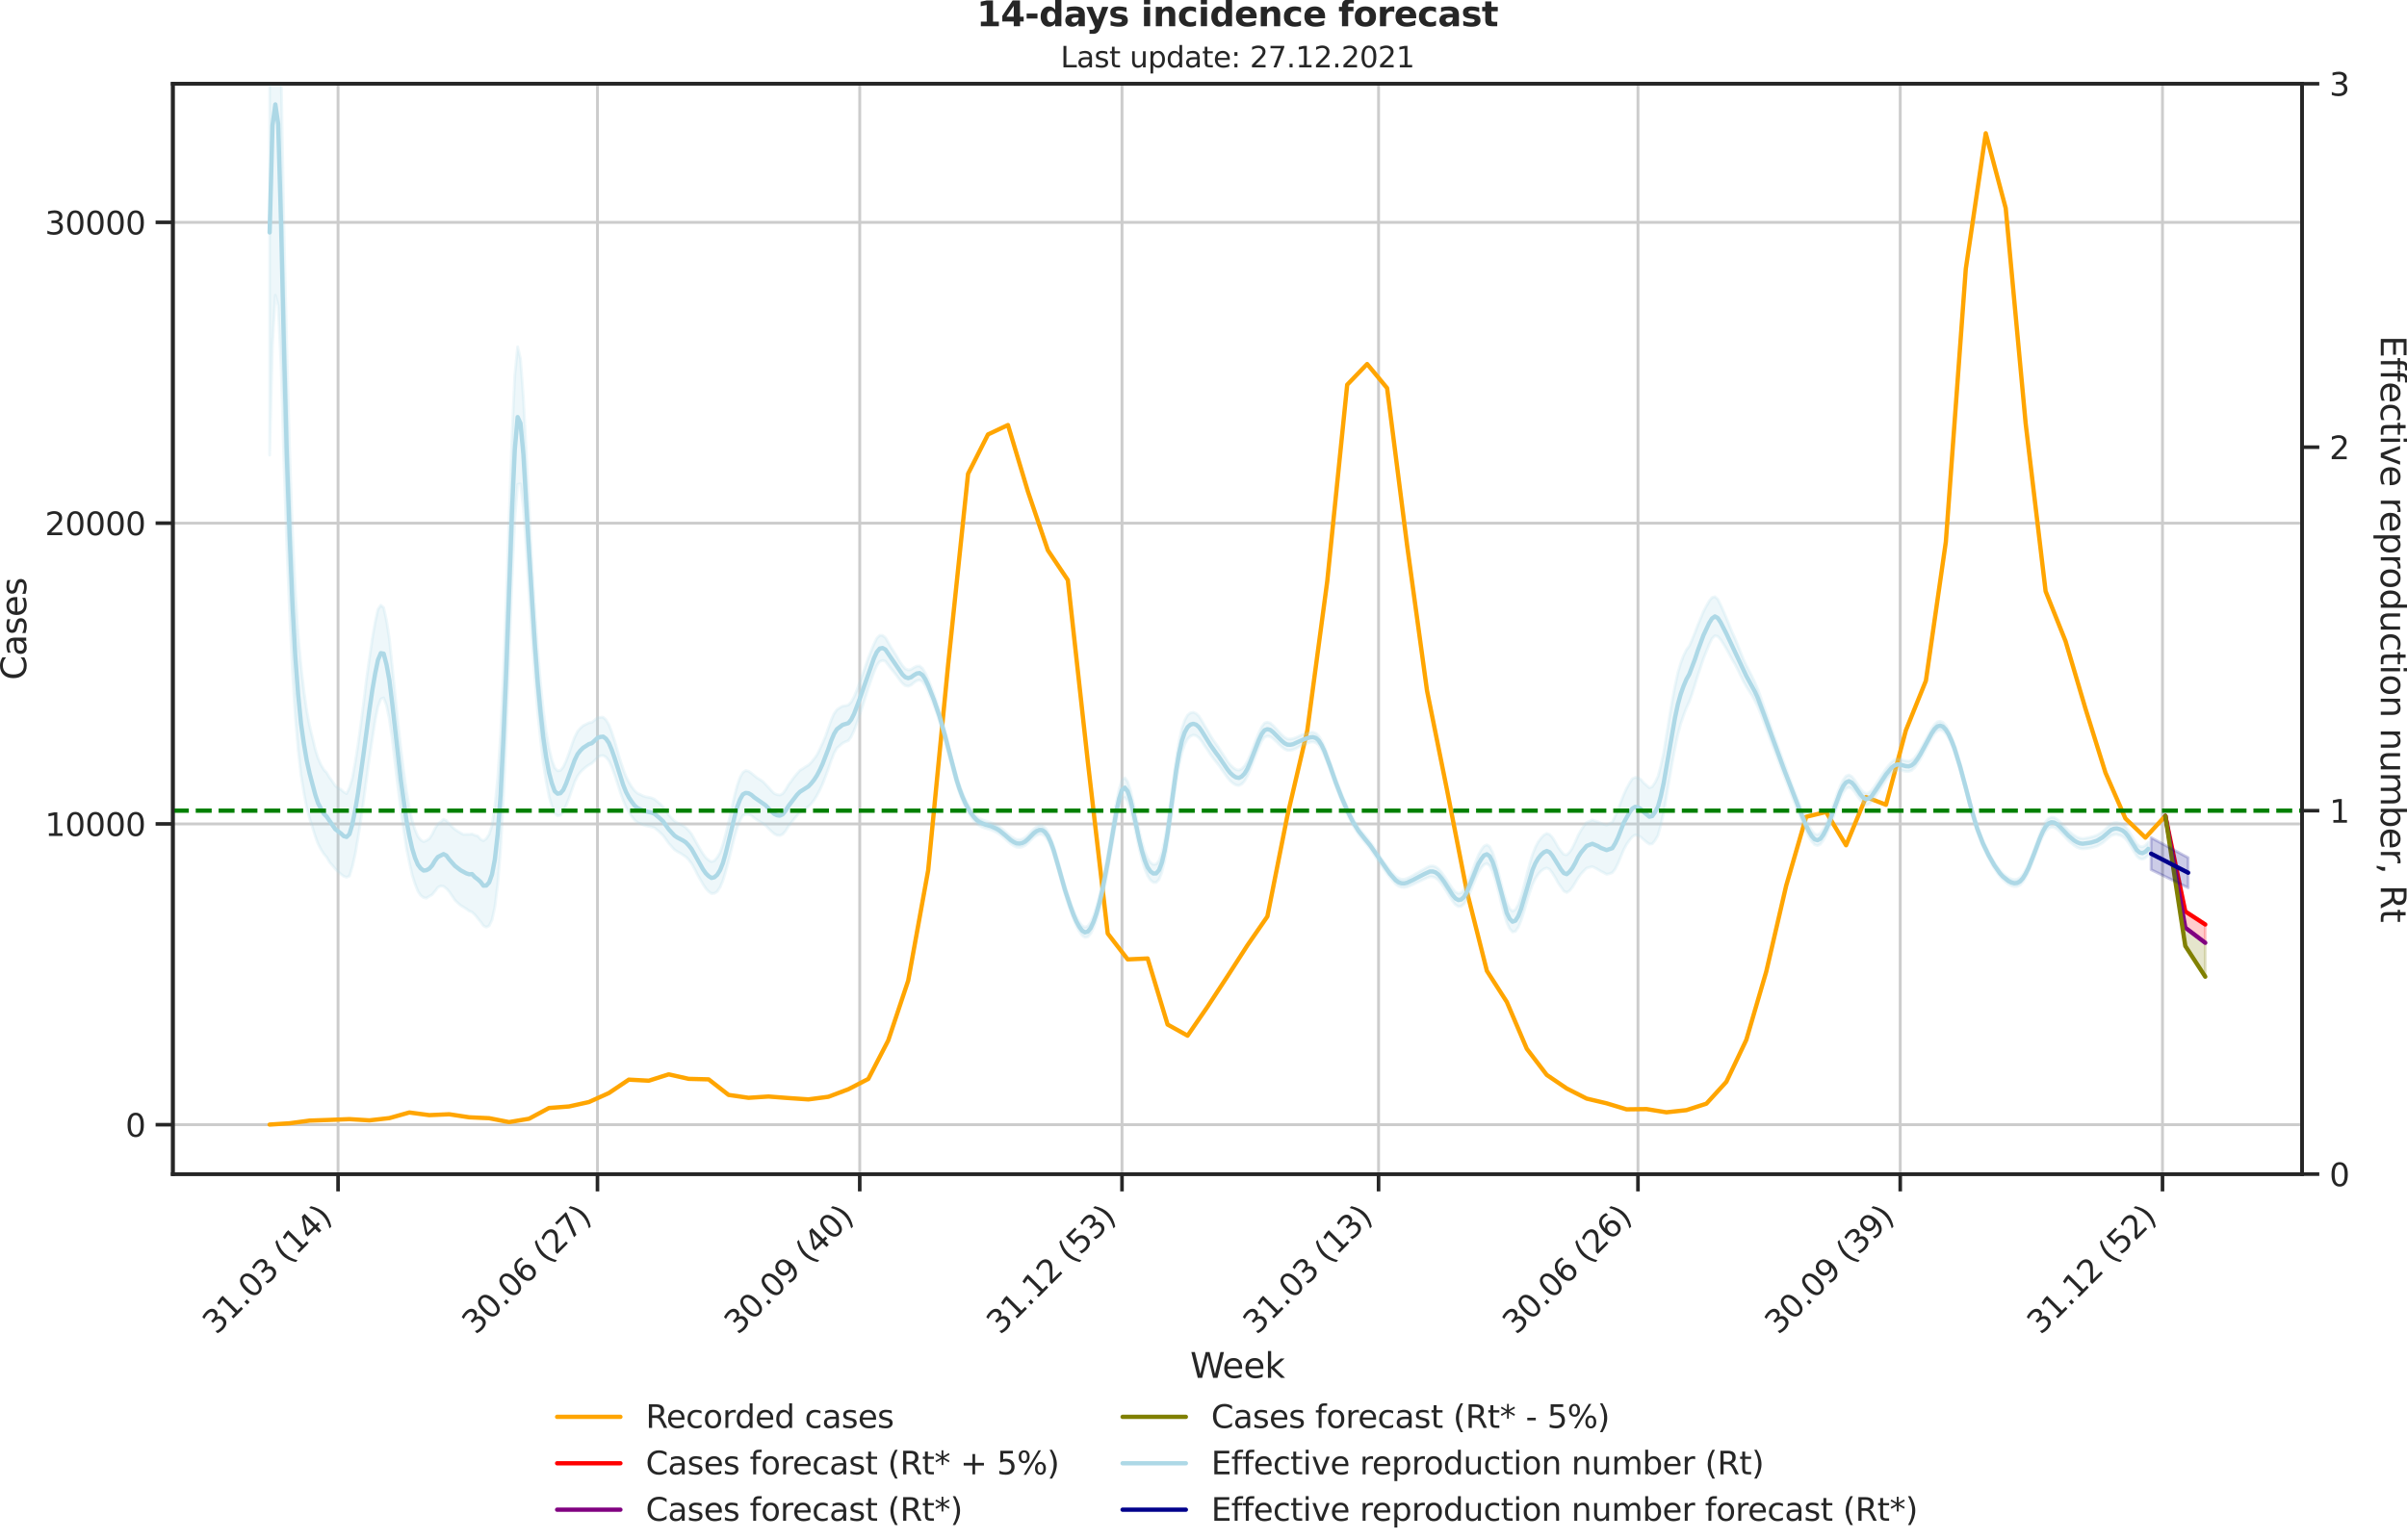 <?xml version="1.0" encoding="utf-8" standalone="no"?>
<!DOCTYPE svg PUBLIC "-//W3C//DTD SVG 1.1//EN"
  "http://www.w3.org/Graphics/SVG/1.1/DTD/svg11.dtd">
<svg xmlns:xlink="http://www.w3.org/1999/xlink" width="836.966pt" height="535.652pt" viewBox="0 0 836.966 535.652" xmlns="http://www.w3.org/2000/svg" version="1.1">
 <defs>
  <style type="text/css">*{stroke-linejoin: round; stroke-linecap: butt}</style>
 </defs>
 <g id="figure_1">
  <g id="patch_1">
   <path d="M -0 535.652 
L 836.966 535.652 
L 836.966 0 
L -0 0 
L -0 535.652 
z
" style="fill: none"/>
  </g>
  <g id="axes_1">
   <g id="patch_2">
    <path d="M 60.108 408.402 
L 800.467 408.402 
L 800.467 29.118 
L 60.108 29.118 
L 60.108 408.402 
z
" style="fill: none"/>
   </g>
   <g id="matplotlib.axis_1">
    <g id="xtick_1">
     <g id="line2d_1">
      <path d="M 117.55 408.402 
L 117.55 29.118 
" clip-path="url(#pd8d1f9ffc1)" style="fill: none; stroke: #cccccc; stroke-linecap: round"/>
     </g>
     <g id="line2d_2">
      <defs>
       <path id="mbd4945e25c" d="M 0 0 
L 0 6 
" style="stroke: #262626; stroke-width: 1.25"/>
      </defs>
      <g>
       <use xlink:href="#mbd4945e25c" x="117.55" y="408.402" style="fill: #262626; stroke: #262626; stroke-width: 1.25"/>
      </g>
     </g>
     <g id="text_1">
      <!-- 31.03 (14) -->
      <g style="fill: #262626" transform="translate(75.226 464.519)rotate(-45)scale(0.11 -0.11)">
       <defs>
        <path id="DejaVuSans-33" d="M 2597 2516 
Q 3050 2419 3304 2112 
Q 3559 1806 3559 1356 
Q 3559 666 3084 287 
Q 2609 -91 1734 -91 
Q 1441 -91 1130 -33 
Q 819 25 488 141 
L 488 750 
Q 750 597 1062 519 
Q 1375 441 1716 441 
Q 2309 441 2620 675 
Q 2931 909 2931 1356 
Q 2931 1769 2642 2001 
Q 2353 2234 1838 2234 
L 1294 2234 
L 1294 2753 
L 1863 2753 
Q 2328 2753 2575 2939 
Q 2822 3125 2822 3475 
Q 2822 3834 2567 4026 
Q 2313 4219 1838 4219 
Q 1578 4219 1281 4162 
Q 984 4106 628 3988 
L 628 4550 
Q 988 4650 1302 4700 
Q 1616 4750 1894 4750 
Q 2613 4750 3031 4423 
Q 3450 4097 3450 3541 
Q 3450 3153 3228 2886 
Q 3006 2619 2597 2516 
z
" transform="scale(0.016)"/>
        <path id="DejaVuSans-31" d="M 794 531 
L 1825 531 
L 1825 4091 
L 703 3866 
L 703 4441 
L 1819 4666 
L 2450 4666 
L 2450 531 
L 3481 531 
L 3481 0 
L 794 0 
L 794 531 
z
" transform="scale(0.016)"/>
        <path id="DejaVuSans-2e" d="M 684 794 
L 1344 794 
L 1344 0 
L 684 0 
L 684 794 
z
" transform="scale(0.016)"/>
        <path id="DejaVuSans-30" d="M 2034 4250 
Q 1547 4250 1301 3770 
Q 1056 3291 1056 2328 
Q 1056 1369 1301 889 
Q 1547 409 2034 409 
Q 2525 409 2770 889 
Q 3016 1369 3016 2328 
Q 3016 3291 2770 3770 
Q 2525 4250 2034 4250 
z
M 2034 4750 
Q 2819 4750 3233 4129 
Q 3647 3509 3647 2328 
Q 3647 1150 3233 529 
Q 2819 -91 2034 -91 
Q 1250 -91 836 529 
Q 422 1150 422 2328 
Q 422 3509 836 4129 
Q 1250 4750 2034 4750 
z
" transform="scale(0.016)"/>
        <path id="DejaVuSans-20" transform="scale(0.016)"/>
        <path id="DejaVuSans-28" d="M 1984 4856 
Q 1566 4138 1362 3434 
Q 1159 2731 1159 2009 
Q 1159 1288 1364 580 
Q 1569 -128 1984 -844 
L 1484 -844 
Q 1016 -109 783 600 
Q 550 1309 550 2009 
Q 550 2706 781 3412 
Q 1013 4119 1484 4856 
L 1984 4856 
z
" transform="scale(0.016)"/>
        <path id="DejaVuSans-34" d="M 2419 4116 
L 825 1625 
L 2419 1625 
L 2419 4116 
z
M 2253 4666 
L 3047 4666 
L 3047 1625 
L 3713 1625 
L 3713 1100 
L 3047 1100 
L 3047 0 
L 2419 0 
L 2419 1100 
L 313 1100 
L 313 1709 
L 2253 4666 
z
" transform="scale(0.016)"/>
        <path id="DejaVuSans-29" d="M 513 4856 
L 1013 4856 
Q 1481 4119 1714 3412 
Q 1947 2706 1947 2009 
Q 1947 1309 1714 600 
Q 1481 -109 1013 -844 
L 513 -844 
Q 928 -128 1133 580 
Q 1338 1288 1338 2009 
Q 1338 2731 1133 3434 
Q 928 4138 513 4856 
z
" transform="scale(0.016)"/>
       </defs>
       <use xlink:href="#DejaVuSans-33"/>
       <use xlink:href="#DejaVuSans-31" x="63.623"/>
       <use xlink:href="#DejaVuSans-2e" x="127.246"/>
       <use xlink:href="#DejaVuSans-30" x="159.033"/>
       <use xlink:href="#DejaVuSans-33" x="222.656"/>
       <use xlink:href="#DejaVuSans-20" x="286.279"/>
       <use xlink:href="#DejaVuSans-28" x="318.066"/>
       <use xlink:href="#DejaVuSans-31" x="357.08"/>
       <use xlink:href="#DejaVuSans-34" x="420.703"/>
       <use xlink:href="#DejaVuSans-29" x="484.326"/>
      </g>
     </g>
    </g>
    <g id="xtick_2">
     <g id="line2d_3">
      <path d="M 207.753 408.402 
L 207.753 29.118 
" clip-path="url(#pd8d1f9ffc1)" style="fill: none; stroke: #cccccc; stroke-linecap: round"/>
     </g>
     <g id="line2d_4">
      <g>
       <use xlink:href="#mbd4945e25c" x="207.753" y="408.402" style="fill: #262626; stroke: #262626; stroke-width: 1.25"/>
      </g>
     </g>
     <g id="text_2">
      <!-- 30.06 (27) -->
      <g style="fill: #262626" transform="translate(165.429 464.519)rotate(-45)scale(0.11 -0.11)">
       <defs>
        <path id="DejaVuSans-36" d="M 2113 2584 
Q 1688 2584 1439 2293 
Q 1191 2003 1191 1497 
Q 1191 994 1439 701 
Q 1688 409 2113 409 
Q 2538 409 2786 701 
Q 3034 994 3034 1497 
Q 3034 2003 2786 2293 
Q 2538 2584 2113 2584 
z
M 3366 4563 
L 3366 3988 
Q 3128 4100 2886 4159 
Q 2644 4219 2406 4219 
Q 1781 4219 1451 3797 
Q 1122 3375 1075 2522 
Q 1259 2794 1537 2939 
Q 1816 3084 2150 3084 
Q 2853 3084 3261 2657 
Q 3669 2231 3669 1497 
Q 3669 778 3244 343 
Q 2819 -91 2113 -91 
Q 1303 -91 875 529 
Q 447 1150 447 2328 
Q 447 3434 972 4092 
Q 1497 4750 2381 4750 
Q 2619 4750 2861 4703 
Q 3103 4656 3366 4563 
z
" transform="scale(0.016)"/>
        <path id="DejaVuSans-32" d="M 1228 531 
L 3431 531 
L 3431 0 
L 469 0 
L 469 531 
Q 828 903 1448 1529 
Q 2069 2156 2228 2338 
Q 2531 2678 2651 2914 
Q 2772 3150 2772 3378 
Q 2772 3750 2511 3984 
Q 2250 4219 1831 4219 
Q 1534 4219 1204 4116 
Q 875 4013 500 3803 
L 500 4441 
Q 881 4594 1212 4672 
Q 1544 4750 1819 4750 
Q 2544 4750 2975 4387 
Q 3406 4025 3406 3419 
Q 3406 3131 3298 2873 
Q 3191 2616 2906 2266 
Q 2828 2175 2409 1742 
Q 1991 1309 1228 531 
z
" transform="scale(0.016)"/>
        <path id="DejaVuSans-37" d="M 525 4666 
L 3525 4666 
L 3525 4397 
L 1831 0 
L 1172 0 
L 2766 4134 
L 525 4134 
L 525 4666 
z
" transform="scale(0.016)"/>
       </defs>
       <use xlink:href="#DejaVuSans-33"/>
       <use xlink:href="#DejaVuSans-30" x="63.623"/>
       <use xlink:href="#DejaVuSans-2e" x="127.246"/>
       <use xlink:href="#DejaVuSans-30" x="159.033"/>
       <use xlink:href="#DejaVuSans-36" x="222.656"/>
       <use xlink:href="#DejaVuSans-20" x="286.279"/>
       <use xlink:href="#DejaVuSans-28" x="318.066"/>
       <use xlink:href="#DejaVuSans-32" x="357.08"/>
       <use xlink:href="#DejaVuSans-37" x="420.703"/>
       <use xlink:href="#DejaVuSans-29" x="484.326"/>
      </g>
     </g>
    </g>
    <g id="xtick_3">
     <g id="line2d_5">
      <path d="M 298.948 408.402 
L 298.948 29.118 
" clip-path="url(#pd8d1f9ffc1)" style="fill: none; stroke: #cccccc; stroke-linecap: round"/>
     </g>
     <g id="line2d_6">
      <g>
       <use xlink:href="#mbd4945e25c" x="298.948" y="408.402" style="fill: #262626; stroke: #262626; stroke-width: 1.25"/>
      </g>
     </g>
     <g id="text_3">
      <!-- 30.09 (40) -->
      <g style="fill: #262626" transform="translate(256.623 464.519)rotate(-45)scale(0.11 -0.11)">
       <defs>
        <path id="DejaVuSans-39" d="M 703 97 
L 703 672 
Q 941 559 1184 500 
Q 1428 441 1663 441 
Q 2288 441 2617 861 
Q 2947 1281 2994 2138 
Q 2813 1869 2534 1725 
Q 2256 1581 1919 1581 
Q 1219 1581 811 2004 
Q 403 2428 403 3163 
Q 403 3881 828 4315 
Q 1253 4750 1959 4750 
Q 2769 4750 3195 4129 
Q 3622 3509 3622 2328 
Q 3622 1225 3098 567 
Q 2575 -91 1691 -91 
Q 1453 -91 1209 -44 
Q 966 3 703 97 
z
M 1959 2075 
Q 2384 2075 2632 2365 
Q 2881 2656 2881 3163 
Q 2881 3666 2632 3958 
Q 2384 4250 1959 4250 
Q 1534 4250 1286 3958 
Q 1038 3666 1038 3163 
Q 1038 2656 1286 2365 
Q 1534 2075 1959 2075 
z
" transform="scale(0.016)"/>
       </defs>
       <use xlink:href="#DejaVuSans-33"/>
       <use xlink:href="#DejaVuSans-30" x="63.623"/>
       <use xlink:href="#DejaVuSans-2e" x="127.246"/>
       <use xlink:href="#DejaVuSans-30" x="159.033"/>
       <use xlink:href="#DejaVuSans-39" x="222.656"/>
       <use xlink:href="#DejaVuSans-20" x="286.279"/>
       <use xlink:href="#DejaVuSans-28" x="318.066"/>
       <use xlink:href="#DejaVuSans-34" x="357.08"/>
       <use xlink:href="#DejaVuSans-30" x="420.703"/>
       <use xlink:href="#DejaVuSans-29" x="484.326"/>
      </g>
     </g>
    </g>
    <g id="xtick_4">
     <g id="line2d_7">
      <path d="M 390.142 408.402 
L 390.142 29.118 
" clip-path="url(#pd8d1f9ffc1)" style="fill: none; stroke: #cccccc; stroke-linecap: round"/>
     </g>
     <g id="line2d_8">
      <g>
       <use xlink:href="#mbd4945e25c" x="390.142" y="408.402" style="fill: #262626; stroke: #262626; stroke-width: 1.25"/>
      </g>
     </g>
     <g id="text_4">
      <!-- 31.12 (53) -->
      <g style="fill: #262626" transform="translate(347.818 464.519)rotate(-45)scale(0.11 -0.11)">
       <defs>
        <path id="DejaVuSans-35" d="M 691 4666 
L 3169 4666 
L 3169 4134 
L 1269 4134 
L 1269 2991 
Q 1406 3038 1543 3061 
Q 1681 3084 1819 3084 
Q 2600 3084 3056 2656 
Q 3513 2228 3513 1497 
Q 3513 744 3044 326 
Q 2575 -91 1722 -91 
Q 1428 -91 1123 -41 
Q 819 9 494 109 
L 494 744 
Q 775 591 1075 516 
Q 1375 441 1709 441 
Q 2250 441 2565 725 
Q 2881 1009 2881 1497 
Q 2881 1984 2565 2268 
Q 2250 2553 1709 2553 
Q 1456 2553 1204 2497 
Q 953 2441 691 2322 
L 691 4666 
z
" transform="scale(0.016)"/>
       </defs>
       <use xlink:href="#DejaVuSans-33"/>
       <use xlink:href="#DejaVuSans-31" x="63.623"/>
       <use xlink:href="#DejaVuSans-2e" x="127.246"/>
       <use xlink:href="#DejaVuSans-31" x="159.033"/>
       <use xlink:href="#DejaVuSans-32" x="222.656"/>
       <use xlink:href="#DejaVuSans-20" x="286.279"/>
       <use xlink:href="#DejaVuSans-28" x="318.066"/>
       <use xlink:href="#DejaVuSans-35" x="357.08"/>
       <use xlink:href="#DejaVuSans-33" x="420.703"/>
       <use xlink:href="#DejaVuSans-29" x="484.326"/>
      </g>
     </g>
    </g>
    <g id="xtick_5">
     <g id="line2d_9">
      <path d="M 479.354 408.402 
L 479.354 29.118 
" clip-path="url(#pd8d1f9ffc1)" style="fill: none; stroke: #cccccc; stroke-linecap: round"/>
     </g>
     <g id="line2d_10">
      <g>
       <use xlink:href="#mbd4945e25c" x="479.354" y="408.402" style="fill: #262626; stroke: #262626; stroke-width: 1.25"/>
      </g>
     </g>
     <g id="text_5">
      <!-- 31.03 (13) -->
      <g style="fill: #262626" transform="translate(437.03 464.519)rotate(-45)scale(0.11 -0.11)">
       <use xlink:href="#DejaVuSans-33"/>
       <use xlink:href="#DejaVuSans-31" x="63.623"/>
       <use xlink:href="#DejaVuSans-2e" x="127.246"/>
       <use xlink:href="#DejaVuSans-30" x="159.033"/>
       <use xlink:href="#DejaVuSans-33" x="222.656"/>
       <use xlink:href="#DejaVuSans-20" x="286.279"/>
       <use xlink:href="#DejaVuSans-28" x="318.066"/>
       <use xlink:href="#DejaVuSans-31" x="357.08"/>
       <use xlink:href="#DejaVuSans-33" x="420.703"/>
       <use xlink:href="#DejaVuSans-29" x="484.326"/>
      </g>
     </g>
    </g>
    <g id="xtick_6">
     <g id="line2d_11">
      <path d="M 569.557 408.402 
L 569.557 29.118 
" clip-path="url(#pd8d1f9ffc1)" style="fill: none; stroke: #cccccc; stroke-linecap: round"/>
     </g>
     <g id="line2d_12">
      <g>
       <use xlink:href="#mbd4945e25c" x="569.557" y="408.402" style="fill: #262626; stroke: #262626; stroke-width: 1.25"/>
      </g>
     </g>
     <g id="text_6">
      <!-- 30.06 (26) -->
      <g style="fill: #262626" transform="translate(527.233 464.519)rotate(-45)scale(0.11 -0.11)">
       <use xlink:href="#DejaVuSans-33"/>
       <use xlink:href="#DejaVuSans-30" x="63.623"/>
       <use xlink:href="#DejaVuSans-2e" x="127.246"/>
       <use xlink:href="#DejaVuSans-30" x="159.033"/>
       <use xlink:href="#DejaVuSans-36" x="222.656"/>
       <use xlink:href="#DejaVuSans-20" x="286.279"/>
       <use xlink:href="#DejaVuSans-28" x="318.066"/>
       <use xlink:href="#DejaVuSans-32" x="357.08"/>
       <use xlink:href="#DejaVuSans-36" x="420.703"/>
       <use xlink:href="#DejaVuSans-29" x="484.326"/>
      </g>
     </g>
    </g>
    <g id="xtick_7">
     <g id="line2d_13">
      <path d="M 660.752 408.402 
L 660.752 29.118 
" clip-path="url(#pd8d1f9ffc1)" style="fill: none; stroke: #cccccc; stroke-linecap: round"/>
     </g>
     <g id="line2d_14">
      <g>
       <use xlink:href="#mbd4945e25c" x="660.752" y="408.402" style="fill: #262626; stroke: #262626; stroke-width: 1.25"/>
      </g>
     </g>
     <g id="text_7">
      <!-- 30.09 (39) -->
      <g style="fill: #262626" transform="translate(618.427 464.519)rotate(-45)scale(0.11 -0.11)">
       <use xlink:href="#DejaVuSans-33"/>
       <use xlink:href="#DejaVuSans-30" x="63.623"/>
       <use xlink:href="#DejaVuSans-2e" x="127.246"/>
       <use xlink:href="#DejaVuSans-30" x="159.033"/>
       <use xlink:href="#DejaVuSans-39" x="222.656"/>
       <use xlink:href="#DejaVuSans-20" x="286.279"/>
       <use xlink:href="#DejaVuSans-28" x="318.066"/>
       <use xlink:href="#DejaVuSans-33" x="357.08"/>
       <use xlink:href="#DejaVuSans-39" x="420.703"/>
       <use xlink:href="#DejaVuSans-29" x="484.326"/>
      </g>
     </g>
    </g>
    <g id="xtick_8">
     <g id="line2d_15">
      <path d="M 751.946 408.402 
L 751.946 29.118 
" clip-path="url(#pd8d1f9ffc1)" style="fill: none; stroke: #cccccc; stroke-linecap: round"/>
     </g>
     <g id="line2d_16">
      <g>
       <use xlink:href="#mbd4945e25c" x="751.946" y="408.402" style="fill: #262626; stroke: #262626; stroke-width: 1.25"/>
      </g>
     </g>
     <g id="text_8">
      <!-- 31.12 (52) -->
      <g style="fill: #262626" transform="translate(709.622 464.519)rotate(-45)scale(0.11 -0.11)">
       <use xlink:href="#DejaVuSans-33"/>
       <use xlink:href="#DejaVuSans-31" x="63.623"/>
       <use xlink:href="#DejaVuSans-2e" x="127.246"/>
       <use xlink:href="#DejaVuSans-31" x="159.033"/>
       <use xlink:href="#DejaVuSans-32" x="222.656"/>
       <use xlink:href="#DejaVuSans-20" x="286.279"/>
       <use xlink:href="#DejaVuSans-28" x="318.066"/>
       <use xlink:href="#DejaVuSans-35" x="357.08"/>
       <use xlink:href="#DejaVuSans-32" x="420.703"/>
       <use xlink:href="#DejaVuSans-29" x="484.326"/>
      </g>
     </g>
    </g>
    <g id="text_9">
     <!-- Week -->
     <g style="fill: #262626" transform="translate(413.849 479.255)scale(0.12 -0.12)">
      <defs>
       <path id="DejaVuSans-57" d="M 213 4666 
L 850 4666 
L 1831 722 
L 2809 4666 
L 3519 4666 
L 4500 722 
L 5478 4666 
L 6119 4666 
L 4947 0 
L 4153 0 
L 3169 4050 
L 2175 0 
L 1381 0 
L 213 4666 
z
" transform="scale(0.016)"/>
       <path id="DejaVuSans-65" d="M 3597 1894 
L 3597 1613 
L 953 1613 
Q 991 1019 1311 708 
Q 1631 397 2203 397 
Q 2534 397 2845 478 
Q 3156 559 3463 722 
L 3463 178 
Q 3153 47 2828 -22 
Q 2503 -91 2169 -91 
Q 1331 -91 842 396 
Q 353 884 353 1716 
Q 353 2575 817 3079 
Q 1281 3584 2069 3584 
Q 2775 3584 3186 3129 
Q 3597 2675 3597 1894 
z
M 3022 2063 
Q 3016 2534 2758 2815 
Q 2500 3097 2075 3097 
Q 1594 3097 1305 2825 
Q 1016 2553 972 2059 
L 3022 2063 
z
" transform="scale(0.016)"/>
       <path id="DejaVuSans-6b" d="M 581 4863 
L 1159 4863 
L 1159 1991 
L 2875 3500 
L 3609 3500 
L 1753 1863 
L 3688 0 
L 2938 0 
L 1159 1709 
L 1159 0 
L 581 0 
L 581 4863 
z
" transform="scale(0.016)"/>
      </defs>
      <use xlink:href="#DejaVuSans-57"/>
      <use xlink:href="#DejaVuSans-65" x="93.002"/>
      <use xlink:href="#DejaVuSans-65" x="154.525"/>
      <use xlink:href="#DejaVuSans-6b" x="216.049"/>
     </g>
    </g>
   </g>
   <g id="matplotlib.axis_2">
    <g id="ytick_1">
     <g id="line2d_17">
      <path d="M 60.108 391.204 
L 800.467 391.204 
" clip-path="url(#pd8d1f9ffc1)" style="fill: none; stroke: #cccccc; stroke-linecap: round"/>
     </g>
     <g id="line2d_18">
      <defs>
       <path id="m46375a65cc" d="M 0 0 
L -6 0 
" style="stroke: #262626; stroke-width: 1.25"/>
      </defs>
      <g>
       <use xlink:href="#m46375a65cc" x="60.108" y="391.204" style="fill: #262626; stroke: #262626; stroke-width: 1.25"/>
      </g>
     </g>
     <g id="text_10">
      <!-- 0 -->
      <g style="fill: #262626" transform="translate(43.609 395.383)scale(0.11 -0.11)">
       <use xlink:href="#DejaVuSans-30"/>
      </g>
     </g>
    </g>
    <g id="ytick_2">
     <g id="line2d_19">
      <path d="M 60.108 286.585 
L 800.467 286.585 
" clip-path="url(#pd8d1f9ffc1)" style="fill: none; stroke: #cccccc; stroke-linecap: round"/>
     </g>
     <g id="line2d_20">
      <g>
       <use xlink:href="#m46375a65cc" x="60.108" y="286.585" style="fill: #262626; stroke: #262626; stroke-width: 1.25"/>
      </g>
     </g>
     <g id="text_11">
      <!-- 10000 -->
      <g style="fill: #262626" transform="translate(15.614 290.764)scale(0.11 -0.11)">
       <use xlink:href="#DejaVuSans-31"/>
       <use xlink:href="#DejaVuSans-30" x="63.623"/>
       <use xlink:href="#DejaVuSans-30" x="127.246"/>
       <use xlink:href="#DejaVuSans-30" x="190.869"/>
       <use xlink:href="#DejaVuSans-30" x="254.492"/>
      </g>
     </g>
    </g>
    <g id="ytick_3">
     <g id="line2d_21">
      <path d="M 60.108 181.966 
L 800.467 181.966 
" clip-path="url(#pd8d1f9ffc1)" style="fill: none; stroke: #cccccc; stroke-linecap: round"/>
     </g>
     <g id="line2d_22">
      <g>
       <use xlink:href="#m46375a65cc" x="60.108" y="181.966" style="fill: #262626; stroke: #262626; stroke-width: 1.25"/>
      </g>
     </g>
     <g id="text_12">
      <!-- 20000 -->
      <g style="fill: #262626" transform="translate(15.614 186.145)scale(0.11 -0.11)">
       <use xlink:href="#DejaVuSans-32"/>
       <use xlink:href="#DejaVuSans-30" x="63.623"/>
       <use xlink:href="#DejaVuSans-30" x="127.246"/>
       <use xlink:href="#DejaVuSans-30" x="190.869"/>
       <use xlink:href="#DejaVuSans-30" x="254.492"/>
      </g>
     </g>
    </g>
    <g id="ytick_4">
     <g id="line2d_23">
      <path d="M 60.108 77.346 
L 800.467 77.346 
" clip-path="url(#pd8d1f9ffc1)" style="fill: none; stroke: #cccccc; stroke-linecap: round"/>
     </g>
     <g id="line2d_24">
      <g>
       <use xlink:href="#m46375a65cc" x="60.108" y="77.346" style="fill: #262626; stroke: #262626; stroke-width: 1.25"/>
      </g>
     </g>
     <g id="text_13">
      <!-- 30000 -->
      <g style="fill: #262626" transform="translate(15.614 81.526)scale(0.11 -0.11)">
       <use xlink:href="#DejaVuSans-33"/>
       <use xlink:href="#DejaVuSans-30" x="63.623"/>
       <use xlink:href="#DejaVuSans-30" x="127.246"/>
       <use xlink:href="#DejaVuSans-30" x="190.869"/>
       <use xlink:href="#DejaVuSans-30" x="254.492"/>
      </g>
     </g>
    </g>
    <g id="text_14">
     <!-- Cases -->
     <g style="fill: #262626" transform="translate(9.118 236.57)rotate(-90)scale(0.12 -0.12)">
      <defs>
       <path id="DejaVuSans-43" d="M 4122 4306 
L 4122 3641 
Q 3803 3938 3442 4084 
Q 3081 4231 2675 4231 
Q 1875 4231 1450 3742 
Q 1025 3253 1025 2328 
Q 1025 1406 1450 917 
Q 1875 428 2675 428 
Q 3081 428 3442 575 
Q 3803 722 4122 1019 
L 4122 359 
Q 3791 134 3420 21 
Q 3050 -91 2638 -91 
Q 1578 -91 968 557 
Q 359 1206 359 2328 
Q 359 3453 968 4101 
Q 1578 4750 2638 4750 
Q 3056 4750 3426 4639 
Q 3797 4528 4122 4306 
z
" transform="scale(0.016)"/>
       <path id="DejaVuSans-61" d="M 2194 1759 
Q 1497 1759 1228 1600 
Q 959 1441 959 1056 
Q 959 750 1161 570 
Q 1363 391 1709 391 
Q 2188 391 2477 730 
Q 2766 1069 2766 1631 
L 2766 1759 
L 2194 1759 
z
M 3341 1997 
L 3341 0 
L 2766 0 
L 2766 531 
Q 2569 213 2275 61 
Q 1981 -91 1556 -91 
Q 1019 -91 701 211 
Q 384 513 384 1019 
Q 384 1609 779 1909 
Q 1175 2209 1959 2209 
L 2766 2209 
L 2766 2266 
Q 2766 2663 2505 2880 
Q 2244 3097 1772 3097 
Q 1472 3097 1187 3025 
Q 903 2953 641 2809 
L 641 3341 
Q 956 3463 1253 3523 
Q 1550 3584 1831 3584 
Q 2591 3584 2966 3190 
Q 3341 2797 3341 1997 
z
" transform="scale(0.016)"/>
       <path id="DejaVuSans-73" d="M 2834 3397 
L 2834 2853 
Q 2591 2978 2328 3040 
Q 2066 3103 1784 3103 
Q 1356 3103 1142 2972 
Q 928 2841 928 2578 
Q 928 2378 1081 2264 
Q 1234 2150 1697 2047 
L 1894 2003 
Q 2506 1872 2764 1633 
Q 3022 1394 3022 966 
Q 3022 478 2636 193 
Q 2250 -91 1575 -91 
Q 1294 -91 989 -36 
Q 684 19 347 128 
L 347 722 
Q 666 556 975 473 
Q 1284 391 1588 391 
Q 1994 391 2212 530 
Q 2431 669 2431 922 
Q 2431 1156 2273 1281 
Q 2116 1406 1581 1522 
L 1381 1569 
Q 847 1681 609 1914 
Q 372 2147 372 2553 
Q 372 3047 722 3315 
Q 1072 3584 1716 3584 
Q 2034 3584 2315 3537 
Q 2597 3491 2834 3397 
z
" transform="scale(0.016)"/>
      </defs>
      <use xlink:href="#DejaVuSans-43"/>
      <use xlink:href="#DejaVuSans-61" x="69.824"/>
      <use xlink:href="#DejaVuSans-73" x="131.104"/>
      <use xlink:href="#DejaVuSans-65" x="183.203"/>
      <use xlink:href="#DejaVuSans-73" x="244.727"/>
     </g>
    </g>
   </g>
   <g id="PolyCollection_1">
    <defs>
     <path id="m9926b8c2f7" d="M 752.937 -251.844 
L 752.937 -251.844 
L 759.876 -218.623 
L 766.815 -214.093 
L 766.815 -207.721 
L 766.815 -207.721 
L 759.876 -212.973 
L 752.937 -251.844 
z
" style="stroke: #ff0000; stroke-opacity: 0.2"/>
    </defs>
    <g clip-path="url(#pd8d1f9ffc1)">
     <use xlink:href="#m9926b8c2f7" x="0" y="535.652" style="fill: #ff0000; fill-opacity: 0.2; stroke: #ff0000; stroke-opacity: 0.2"/>
    </g>
   </g>
   <g id="PolyCollection_2">
    <defs>
     <path id="m046df90e6f" d="M 752.937 -251.844 
L 752.937 -251.844 
L 759.876 -212.973 
L 766.815 -207.721 
L 766.815 -195.931 
L 766.815 -195.931 
L 759.876 -206.612 
L 752.937 -251.844 
z
" style="stroke: #808000; stroke-opacity: 0.2"/>
    </defs>
    <g clip-path="url(#pd8d1f9ffc1)">
     <use xlink:href="#m046df90e6f" x="0" y="535.652" style="fill: #808000; fill-opacity: 0.2; stroke: #808000; stroke-opacity: 0.2"/>
    </g>
   </g>
   <g id="line2d_25">
    <path d="M 93.76 391.162 
L 100.699 390.712 
L 107.638 389.781 
L 114.576 389.54 
L 121.515 389.268 
L 128.454 389.697 
L 135.392 388.913 
L 142.331 386.956 
L 149.27 387.877 
L 156.209 387.574 
L 163.147 388.63 
L 170.086 388.944 
L 177.025 390.304 
L 183.963 389.132 
L 190.902 385.397 
L 197.841 384.864 
L 204.78 383.326 
L 211.718 380.198 
L 218.657 375.532 
L 225.596 375.898 
L 232.534 373.691 
L 239.473 375.26 
L 246.412 375.438 
L 253.35 380.846 
L 260.289 381.851 
L 267.228 381.401 
L 274.167 381.935 
L 281.105 382.405 
L 288.044 381.495 
L 294.983 378.88 
L 301.921 375.291 
L 308.86 361.9 
L 315.799 341.102 
L 322.738 302.759 
L 329.676 231.325 
L 336.615 164.798 
L 343.554 151.103 
L 350.492 147.839 
L 357.431 170.981 
L 364.37 191.413 
L 371.308 201.76 
L 378.247 264.855 
L 385.186 324.718 
L 392.125 333.705 
L 399.063 333.391 
L 406.002 356.366 
L 412.941 360.237 
L 419.879 350.172 
L 426.818 339.585 
L 433.757 328.809 
L 440.696 318.776 
L 447.634 283.791 
L 454.573 254.1 
L 461.512 202.188 
L 468.45 133.82 
L 475.389 126.622 
L 482.328 135.002 
L 489.267 189.582 
L 496.205 240.218 
L 503.144 274.689 
L 510.083 310.166 
L 517.021 337.691 
L 523.96 348.519 
L 530.899 364.798 
L 537.837 373.879 
L 544.776 378.597 
L 551.715 382.123 
L 558.654 383.765 
L 565.592 385.868 
L 572.531 385.774 
L 579.47 386.893 
L 586.408 386.14 
L 593.347 383.891 
L 600.286 376.296 
L 607.225 361.712 
L 614.163 337.963 
L 621.102 308.042 
L 628.041 284.105 
L 634.979 282.431 
L 641.918 294.013 
L 648.857 277.242 
L 655.795 279.92 
L 662.734 253.985 
L 669.673 236.786 
L 676.612 188.473 
L 683.55 93.521 
L 690.489 46.358 
L 697.428 72.419 
L 704.366 147.305 
L 711.305 205.651 
L 718.244 223.05 
L 725.183 246.557 
L 732.121 268.779 
L 739.06 284.691 
L 745.999 291.345 
L 752.937 283.807 
" clip-path="url(#pd8d1f9ffc1)" style="fill: none; stroke: #ffa500; stroke-width: 1.5; stroke-linecap: round"/>
   </g>
   <g id="line2d_26">
    <path d="M 752.937 283.807 
L 759.876 317.029 
L 766.815 321.559 
" clip-path="url(#pd8d1f9ffc1)" style="fill: none; stroke: #ff0000; stroke-width: 1.5; stroke-linecap: round"/>
   </g>
   <g id="line2d_27">
    <path d="M 752.937 283.807 
L 759.876 322.678 
L 766.815 327.93 
" clip-path="url(#pd8d1f9ffc1)" style="fill: none; stroke: #800080; stroke-width: 1.5; stroke-linecap: round"/>
   </g>
   <g id="line2d_28">
    <path d="M 752.937 283.807 
L 759.876 329.039 
L 766.815 339.721 
" clip-path="url(#pd8d1f9ffc1)" style="fill: none; stroke: #808000; stroke-width: 1.5; stroke-linecap: round"/>
   </g>
   <g id="patch_3">
    <path d="M 60.108 408.402 
L 60.108 29.118 
" style="fill: none; stroke: #262626; stroke-width: 1.25; stroke-linejoin: miter; stroke-linecap: square"/>
   </g>
   <g id="patch_4">
    <path d="M 800.467 408.402 
L 800.467 29.118 
" style="fill: none; stroke: #262626; stroke-width: 1.25; stroke-linejoin: miter; stroke-linecap: square"/>
   </g>
   <g id="patch_5">
    <path d="M 60.108 408.402 
L 800.467 408.402 
" style="fill: none; stroke: #262626; stroke-width: 1.25; stroke-linejoin: miter; stroke-linecap: square"/>
   </g>
   <g id="patch_6">
    <path d="M 60.108 29.118 
L 800.467 29.118 
" style="fill: none; stroke: #262626; stroke-width: 1.25; stroke-linejoin: miter; stroke-linecap: square"/>
   </g>
   <g id="text_15">
    <!-- Last update: 27.12.2021 -->
    <g style="fill: #262626" transform="translate(368.789 23.429)scale(0.1 -0.1)">
     <defs>
      <path id="DejaVuSans-4c" d="M 628 4666 
L 1259 4666 
L 1259 531 
L 3531 531 
L 3531 0 
L 628 0 
L 628 4666 
z
" transform="scale(0.016)"/>
      <path id="DejaVuSans-74" d="M 1172 4494 
L 1172 3500 
L 2356 3500 
L 2356 3053 
L 1172 3053 
L 1172 1153 
Q 1172 725 1289 603 
Q 1406 481 1766 481 
L 2356 481 
L 2356 0 
L 1766 0 
Q 1100 0 847 248 
Q 594 497 594 1153 
L 594 3053 
L 172 3053 
L 172 3500 
L 594 3500 
L 594 4494 
L 1172 4494 
z
" transform="scale(0.016)"/>
      <path id="DejaVuSans-75" d="M 544 1381 
L 544 3500 
L 1119 3500 
L 1119 1403 
Q 1119 906 1312 657 
Q 1506 409 1894 409 
Q 2359 409 2629 706 
Q 2900 1003 2900 1516 
L 2900 3500 
L 3475 3500 
L 3475 0 
L 2900 0 
L 2900 538 
Q 2691 219 2414 64 
Q 2138 -91 1772 -91 
Q 1169 -91 856 284 
Q 544 659 544 1381 
z
M 1991 3584 
L 1991 3584 
z
" transform="scale(0.016)"/>
      <path id="DejaVuSans-70" d="M 1159 525 
L 1159 -1331 
L 581 -1331 
L 581 3500 
L 1159 3500 
L 1159 2969 
Q 1341 3281 1617 3432 
Q 1894 3584 2278 3584 
Q 2916 3584 3314 3078 
Q 3713 2572 3713 1747 
Q 3713 922 3314 415 
Q 2916 -91 2278 -91 
Q 1894 -91 1617 61 
Q 1341 213 1159 525 
z
M 3116 1747 
Q 3116 2381 2855 2742 
Q 2594 3103 2138 3103 
Q 1681 3103 1420 2742 
Q 1159 2381 1159 1747 
Q 1159 1113 1420 752 
Q 1681 391 2138 391 
Q 2594 391 2855 752 
Q 3116 1113 3116 1747 
z
" transform="scale(0.016)"/>
      <path id="DejaVuSans-64" d="M 2906 2969 
L 2906 4863 
L 3481 4863 
L 3481 0 
L 2906 0 
L 2906 525 
Q 2725 213 2448 61 
Q 2172 -91 1784 -91 
Q 1150 -91 751 415 
Q 353 922 353 1747 
Q 353 2572 751 3078 
Q 1150 3584 1784 3584 
Q 2172 3584 2448 3432 
Q 2725 3281 2906 2969 
z
M 947 1747 
Q 947 1113 1208 752 
Q 1469 391 1925 391 
Q 2381 391 2643 752 
Q 2906 1113 2906 1747 
Q 2906 2381 2643 2742 
Q 2381 3103 1925 3103 
Q 1469 3103 1208 2742 
Q 947 2381 947 1747 
z
" transform="scale(0.016)"/>
      <path id="DejaVuSans-3a" d="M 750 794 
L 1409 794 
L 1409 0 
L 750 0 
L 750 794 
z
M 750 3309 
L 1409 3309 
L 1409 2516 
L 750 2516 
L 750 3309 
z
" transform="scale(0.016)"/>
     </defs>
     <use xlink:href="#DejaVuSans-4c"/>
     <use xlink:href="#DejaVuSans-61" x="55.713"/>
     <use xlink:href="#DejaVuSans-73" x="116.992"/>
     <use xlink:href="#DejaVuSans-74" x="169.092"/>
     <use xlink:href="#DejaVuSans-20" x="208.301"/>
     <use xlink:href="#DejaVuSans-75" x="240.088"/>
     <use xlink:href="#DejaVuSans-70" x="303.467"/>
     <use xlink:href="#DejaVuSans-64" x="366.943"/>
     <use xlink:href="#DejaVuSans-61" x="430.42"/>
     <use xlink:href="#DejaVuSans-74" x="491.699"/>
     <use xlink:href="#DejaVuSans-65" x="530.908"/>
     <use xlink:href="#DejaVuSans-3a" x="592.432"/>
     <use xlink:href="#DejaVuSans-20" x="626.123"/>
     <use xlink:href="#DejaVuSans-32" x="657.91"/>
     <use xlink:href="#DejaVuSans-37" x="721.533"/>
     <use xlink:href="#DejaVuSans-2e" x="785.156"/>
     <use xlink:href="#DejaVuSans-31" x="816.943"/>
     <use xlink:href="#DejaVuSans-32" x="880.566"/>
     <use xlink:href="#DejaVuSans-2e" x="944.189"/>
     <use xlink:href="#DejaVuSans-32" x="975.977"/>
     <use xlink:href="#DejaVuSans-30" x="1039.6"/>
     <use xlink:href="#DejaVuSans-32" x="1103.223"/>
     <use xlink:href="#DejaVuSans-31" x="1166.846"/>
    </g>
   </g>
   <g id="text_16">
    <!-- 14-days incidence forecast -->
    <g style="fill: #262626" transform="translate(339.623 9.118)scale(0.12 -0.12)">
     <defs>
      <path id="DejaVuSans-Bold-31" d="M 750 831 
L 1813 831 
L 1813 3847 
L 722 3622 
L 722 4441 
L 1806 4666 
L 2950 4666 
L 2950 831 
L 4013 831 
L 4013 0 
L 750 0 
L 750 831 
z
" transform="scale(0.016)"/>
      <path id="DejaVuSans-Bold-34" d="M 2356 3675 
L 1038 1722 
L 2356 1722 
L 2356 3675 
z
M 2156 4666 
L 3494 4666 
L 3494 1722 
L 4159 1722 
L 4159 850 
L 3494 850 
L 3494 0 
L 2356 0 
L 2356 850 
L 288 850 
L 288 1881 
L 2156 4666 
z
" transform="scale(0.016)"/>
      <path id="DejaVuSans-Bold-2d" d="M 347 2297 
L 2309 2297 
L 2309 1388 
L 347 1388 
L 347 2297 
z
" transform="scale(0.016)"/>
      <path id="DejaVuSans-Bold-64" d="M 2919 2988 
L 2919 4863 
L 4044 4863 
L 4044 0 
L 2919 0 
L 2919 506 
Q 2688 197 2409 53 
Q 2131 -91 1766 -91 
Q 1119 -91 703 423 
Q 288 938 288 1747 
Q 288 2556 703 3070 
Q 1119 3584 1766 3584 
Q 2128 3584 2408 3439 
Q 2688 3294 2919 2988 
z
M 2181 722 
Q 2541 722 2730 984 
Q 2919 1247 2919 1747 
Q 2919 2247 2730 2509 
Q 2541 2772 2181 2772 
Q 1825 2772 1636 2509 
Q 1447 2247 1447 1747 
Q 1447 1247 1636 984 
Q 1825 722 2181 722 
z
" transform="scale(0.016)"/>
      <path id="DejaVuSans-Bold-61" d="M 2106 1575 
Q 1756 1575 1579 1456 
Q 1403 1338 1403 1106 
Q 1403 894 1545 773 
Q 1688 653 1941 653 
Q 2256 653 2472 879 
Q 2688 1106 2688 1447 
L 2688 1575 
L 2106 1575 
z
M 3816 1997 
L 3816 0 
L 2688 0 
L 2688 519 
Q 2463 200 2181 54 
Q 1900 -91 1497 -91 
Q 953 -91 614 226 
Q 275 544 275 1050 
Q 275 1666 698 1953 
Q 1122 2241 2028 2241 
L 2688 2241 
L 2688 2328 
Q 2688 2594 2478 2717 
Q 2269 2841 1825 2841 
Q 1466 2841 1156 2769 
Q 847 2697 581 2553 
L 581 3406 
Q 941 3494 1303 3539 
Q 1666 3584 2028 3584 
Q 2975 3584 3395 3211 
Q 3816 2838 3816 1997 
z
" transform="scale(0.016)"/>
      <path id="DejaVuSans-Bold-79" d="M 78 3500 
L 1197 3500 
L 2138 1125 
L 2938 3500 
L 4056 3500 
L 2584 -331 
Q 2363 -916 2067 -1148 
Q 1772 -1381 1288 -1381 
L 641 -1381 
L 641 -647 
L 991 -647 
Q 1275 -647 1404 -556 
Q 1534 -466 1606 -231 
L 1638 -134 
L 78 3500 
z
" transform="scale(0.016)"/>
      <path id="DejaVuSans-Bold-73" d="M 3272 3391 
L 3272 2541 
Q 2913 2691 2578 2766 
Q 2244 2841 1947 2841 
Q 1628 2841 1473 2761 
Q 1319 2681 1319 2516 
Q 1319 2381 1436 2309 
Q 1553 2238 1856 2203 
L 2053 2175 
Q 2913 2066 3209 1816 
Q 3506 1566 3506 1031 
Q 3506 472 3093 190 
Q 2681 -91 1863 -91 
Q 1516 -91 1145 -36 
Q 775 19 384 128 
L 384 978 
Q 719 816 1070 734 
Q 1422 653 1784 653 
Q 2113 653 2278 743 
Q 2444 834 2444 1013 
Q 2444 1163 2330 1236 
Q 2216 1309 1875 1350 
L 1678 1375 
Q 931 1469 631 1722 
Q 331 1975 331 2491 
Q 331 3047 712 3315 
Q 1094 3584 1881 3584 
Q 2191 3584 2531 3537 
Q 2872 3491 3272 3391 
z
" transform="scale(0.016)"/>
      <path id="DejaVuSans-Bold-20" transform="scale(0.016)"/>
      <path id="DejaVuSans-Bold-69" d="M 538 3500 
L 1656 3500 
L 1656 0 
L 538 0 
L 538 3500 
z
M 538 4863 
L 1656 4863 
L 1656 3950 
L 538 3950 
L 538 4863 
z
" transform="scale(0.016)"/>
      <path id="DejaVuSans-Bold-6e" d="M 4056 2131 
L 4056 0 
L 2931 0 
L 2931 347 
L 2931 1631 
Q 2931 2084 2911 2256 
Q 2891 2428 2841 2509 
Q 2775 2619 2662 2680 
Q 2550 2741 2406 2741 
Q 2056 2741 1856 2470 
Q 1656 2200 1656 1722 
L 1656 0 
L 538 0 
L 538 3500 
L 1656 3500 
L 1656 2988 
Q 1909 3294 2193 3439 
Q 2478 3584 2822 3584 
Q 3428 3584 3742 3212 
Q 4056 2841 4056 2131 
z
" transform="scale(0.016)"/>
      <path id="DejaVuSans-Bold-63" d="M 3366 3391 
L 3366 2478 
Q 3138 2634 2908 2709 
Q 2678 2784 2431 2784 
Q 1963 2784 1702 2511 
Q 1441 2238 1441 1747 
Q 1441 1256 1702 982 
Q 1963 709 2431 709 
Q 2694 709 2930 787 
Q 3166 866 3366 1019 
L 3366 103 
Q 3103 6 2833 -42 
Q 2563 -91 2291 -91 
Q 1344 -91 809 395 
Q 275 881 275 1747 
Q 275 2613 809 3098 
Q 1344 3584 2291 3584 
Q 2566 3584 2833 3536 
Q 3100 3488 3366 3391 
z
" transform="scale(0.016)"/>
      <path id="DejaVuSans-Bold-65" d="M 4031 1759 
L 4031 1441 
L 1416 1441 
Q 1456 1047 1700 850 
Q 1944 653 2381 653 
Q 2734 653 3104 758 
Q 3475 863 3866 1075 
L 3866 213 
Q 3469 63 3072 -14 
Q 2675 -91 2278 -91 
Q 1328 -91 801 392 
Q 275 875 275 1747 
Q 275 2603 792 3093 
Q 1309 3584 2216 3584 
Q 3041 3584 3536 3087 
Q 4031 2591 4031 1759 
z
M 2881 2131 
Q 2881 2450 2695 2645 
Q 2509 2841 2209 2841 
Q 1884 2841 1681 2658 
Q 1478 2475 1428 2131 
L 2881 2131 
z
" transform="scale(0.016)"/>
      <path id="DejaVuSans-Bold-66" d="M 2841 4863 
L 2841 4128 
L 2222 4128 
Q 1984 4128 1890 4042 
Q 1797 3956 1797 3744 
L 1797 3500 
L 2753 3500 
L 2753 2700 
L 1797 2700 
L 1797 0 
L 678 0 
L 678 2700 
L 122 2700 
L 122 3500 
L 678 3500 
L 678 3744 
Q 678 4316 997 4589 
Q 1316 4863 1984 4863 
L 2841 4863 
z
" transform="scale(0.016)"/>
      <path id="DejaVuSans-Bold-6f" d="M 2203 2784 
Q 1831 2784 1636 2517 
Q 1441 2250 1441 1747 
Q 1441 1244 1636 976 
Q 1831 709 2203 709 
Q 2569 709 2762 976 
Q 2956 1244 2956 1747 
Q 2956 2250 2762 2517 
Q 2569 2784 2203 2784 
z
M 2203 3584 
Q 3106 3584 3614 3096 
Q 4122 2609 4122 1747 
Q 4122 884 3614 396 
Q 3106 -91 2203 -91 
Q 1297 -91 786 396 
Q 275 884 275 1747 
Q 275 2609 786 3096 
Q 1297 3584 2203 3584 
z
" transform="scale(0.016)"/>
      <path id="DejaVuSans-Bold-72" d="M 3138 2547 
Q 2991 2616 2845 2648 
Q 2700 2681 2553 2681 
Q 2122 2681 1889 2404 
Q 1656 2128 1656 1613 
L 1656 0 
L 538 0 
L 538 3500 
L 1656 3500 
L 1656 2925 
Q 1872 3269 2151 3426 
Q 2431 3584 2822 3584 
Q 2878 3584 2943 3579 
Q 3009 3575 3134 3559 
L 3138 2547 
z
" transform="scale(0.016)"/>
      <path id="DejaVuSans-Bold-74" d="M 1759 4494 
L 1759 3500 
L 2913 3500 
L 2913 2700 
L 1759 2700 
L 1759 1216 
Q 1759 972 1856 886 
Q 1953 800 2241 800 
L 2816 800 
L 2816 0 
L 1856 0 
Q 1194 0 917 276 
Q 641 553 641 1216 
L 641 2700 
L 84 2700 
L 84 3500 
L 641 3500 
L 641 4494 
L 1759 4494 
z
" transform="scale(0.016)"/>
     </defs>
     <use xlink:href="#DejaVuSans-Bold-31"/>
     <use xlink:href="#DejaVuSans-Bold-34" x="69.58"/>
     <use xlink:href="#DejaVuSans-Bold-2d" x="139.16"/>
     <use xlink:href="#DejaVuSans-Bold-64" x="180.664"/>
     <use xlink:href="#DejaVuSans-Bold-61" x="252.246"/>
     <use xlink:href="#DejaVuSans-Bold-79" x="316.602"/>
     <use xlink:href="#DejaVuSans-Bold-73" x="381.787"/>
     <use xlink:href="#DejaVuSans-Bold-20" x="441.309"/>
     <use xlink:href="#DejaVuSans-Bold-69" x="476.123"/>
     <use xlink:href="#DejaVuSans-Bold-6e" x="510.4"/>
     <use xlink:href="#DejaVuSans-Bold-63" x="581.592"/>
     <use xlink:href="#DejaVuSans-Bold-69" x="640.869"/>
     <use xlink:href="#DejaVuSans-Bold-64" x="675.146"/>
     <use xlink:href="#DejaVuSans-Bold-65" x="746.729"/>
     <use xlink:href="#DejaVuSans-Bold-6e" x="814.551"/>
     <use xlink:href="#DejaVuSans-Bold-63" x="885.742"/>
     <use xlink:href="#DejaVuSans-Bold-65" x="945.02"/>
     <use xlink:href="#DejaVuSans-Bold-20" x="1012.842"/>
     <use xlink:href="#DejaVuSans-Bold-66" x="1047.656"/>
     <use xlink:href="#DejaVuSans-Bold-6f" x="1091.162"/>
     <use xlink:href="#DejaVuSans-Bold-72" x="1159.863"/>
     <use xlink:href="#DejaVuSans-Bold-65" x="1209.18"/>
     <use xlink:href="#DejaVuSans-Bold-63" x="1277.002"/>
     <use xlink:href="#DejaVuSans-Bold-61" x="1336.279"/>
     <use xlink:href="#DejaVuSans-Bold-73" x="1403.76"/>
     <use xlink:href="#DejaVuSans-Bold-74" x="1463.281"/>
    </g>
   </g>
  </g>
  <g id="axes_2">
   <g id="matplotlib.axis_3">
    <g id="ytick_5">
     <g id="line2d_29">
      <defs>
       <path id="mf39c732a8e" d="M 0 0 
L 6 0 
" style="stroke: #262626; stroke-width: 1.25"/>
      </defs>
      <g>
       <use xlink:href="#mf39c732a8e" x="800.467" y="408.402" style="fill: #262626; stroke: #262626; stroke-width: 1.25"/>
      </g>
     </g>
     <g id="text_17">
      <!-- 0 -->
      <g style="fill: #262626" transform="translate(809.967 412.581)scale(0.11 -0.11)">
       <use xlink:href="#DejaVuSans-30"/>
      </g>
     </g>
    </g>
    <g id="ytick_6">
     <g id="line2d_30">
      <g>
       <use xlink:href="#mf39c732a8e" x="800.467" y="281.974" style="fill: #262626; stroke: #262626; stroke-width: 1.25"/>
      </g>
     </g>
     <g id="text_18">
      <!-- 1 -->
      <g style="fill: #262626" transform="translate(809.967 286.153)scale(0.11 -0.11)">
       <use xlink:href="#DejaVuSans-31"/>
      </g>
     </g>
    </g>
    <g id="ytick_7">
     <g id="line2d_31">
      <g>
       <use xlink:href="#mf39c732a8e" x="800.467" y="155.546" style="fill: #262626; stroke: #262626; stroke-width: 1.25"/>
      </g>
     </g>
     <g id="text_19">
      <!-- 2 -->
      <g style="fill: #262626" transform="translate(809.967 159.725)scale(0.11 -0.11)">
       <use xlink:href="#DejaVuSans-32"/>
      </g>
     </g>
    </g>
    <g id="ytick_8">
     <g id="line2d_32">
      <g>
       <use xlink:href="#mf39c732a8e" x="800.467" y="29.118" style="fill: #262626; stroke: #262626; stroke-width: 1.25"/>
      </g>
     </g>
     <g id="text_20">
      <!-- 3 -->
      <g style="fill: #262626" transform="translate(809.967 33.297)scale(0.11 -0.11)">
       <use xlink:href="#DejaVuSans-33"/>
      </g>
     </g>
    </g>
    <g id="text_21">
     <!-- Effective reproduction number, Rt -->
     <g style="fill: #262626" transform="translate(827.848 116.687)rotate(-270)scale(0.12 -0.12)">
      <defs>
       <path id="DejaVuSans-45" d="M 628 4666 
L 3578 4666 
L 3578 4134 
L 1259 4134 
L 1259 2753 
L 3481 2753 
L 3481 2222 
L 1259 2222 
L 1259 531 
L 3634 531 
L 3634 0 
L 628 0 
L 628 4666 
z
" transform="scale(0.016)"/>
       <path id="DejaVuSans-66" d="M 2375 4863 
L 2375 4384 
L 1825 4384 
Q 1516 4384 1395 4259 
Q 1275 4134 1275 3809 
L 1275 3500 
L 2222 3500 
L 2222 3053 
L 1275 3053 
L 1275 0 
L 697 0 
L 697 3053 
L 147 3053 
L 147 3500 
L 697 3500 
L 697 3744 
Q 697 4328 969 4595 
Q 1241 4863 1831 4863 
L 2375 4863 
z
" transform="scale(0.016)"/>
       <path id="DejaVuSans-63" d="M 3122 3366 
L 3122 2828 
Q 2878 2963 2633 3030 
Q 2388 3097 2138 3097 
Q 1578 3097 1268 2742 
Q 959 2388 959 1747 
Q 959 1106 1268 751 
Q 1578 397 2138 397 
Q 2388 397 2633 464 
Q 2878 531 3122 666 
L 3122 134 
Q 2881 22 2623 -34 
Q 2366 -91 2075 -91 
Q 1284 -91 818 406 
Q 353 903 353 1747 
Q 353 2603 823 3093 
Q 1294 3584 2113 3584 
Q 2378 3584 2631 3529 
Q 2884 3475 3122 3366 
z
" transform="scale(0.016)"/>
       <path id="DejaVuSans-69" d="M 603 3500 
L 1178 3500 
L 1178 0 
L 603 0 
L 603 3500 
z
M 603 4863 
L 1178 4863 
L 1178 4134 
L 603 4134 
L 603 4863 
z
" transform="scale(0.016)"/>
       <path id="DejaVuSans-76" d="M 191 3500 
L 800 3500 
L 1894 563 
L 2988 3500 
L 3597 3500 
L 2284 0 
L 1503 0 
L 191 3500 
z
" transform="scale(0.016)"/>
       <path id="DejaVuSans-72" d="M 2631 2963 
Q 2534 3019 2420 3045 
Q 2306 3072 2169 3072 
Q 1681 3072 1420 2755 
Q 1159 2438 1159 1844 
L 1159 0 
L 581 0 
L 581 3500 
L 1159 3500 
L 1159 2956 
Q 1341 3275 1631 3429 
Q 1922 3584 2338 3584 
Q 2397 3584 2469 3576 
Q 2541 3569 2628 3553 
L 2631 2963 
z
" transform="scale(0.016)"/>
       <path id="DejaVuSans-6f" d="M 1959 3097 
Q 1497 3097 1228 2736 
Q 959 2375 959 1747 
Q 959 1119 1226 758 
Q 1494 397 1959 397 
Q 2419 397 2687 759 
Q 2956 1122 2956 1747 
Q 2956 2369 2687 2733 
Q 2419 3097 1959 3097 
z
M 1959 3584 
Q 2709 3584 3137 3096 
Q 3566 2609 3566 1747 
Q 3566 888 3137 398 
Q 2709 -91 1959 -91 
Q 1206 -91 779 398 
Q 353 888 353 1747 
Q 353 2609 779 3096 
Q 1206 3584 1959 3584 
z
" transform="scale(0.016)"/>
       <path id="DejaVuSans-6e" d="M 3513 2113 
L 3513 0 
L 2938 0 
L 2938 2094 
Q 2938 2591 2744 2837 
Q 2550 3084 2163 3084 
Q 1697 3084 1428 2787 
Q 1159 2491 1159 1978 
L 1159 0 
L 581 0 
L 581 3500 
L 1159 3500 
L 1159 2956 
Q 1366 3272 1645 3428 
Q 1925 3584 2291 3584 
Q 2894 3584 3203 3211 
Q 3513 2838 3513 2113 
z
" transform="scale(0.016)"/>
       <path id="DejaVuSans-6d" d="M 3328 2828 
Q 3544 3216 3844 3400 
Q 4144 3584 4550 3584 
Q 5097 3584 5394 3201 
Q 5691 2819 5691 2113 
L 5691 0 
L 5113 0 
L 5113 2094 
Q 5113 2597 4934 2840 
Q 4756 3084 4391 3084 
Q 3944 3084 3684 2787 
Q 3425 2491 3425 1978 
L 3425 0 
L 2847 0 
L 2847 2094 
Q 2847 2600 2669 2842 
Q 2491 3084 2119 3084 
Q 1678 3084 1418 2786 
Q 1159 2488 1159 1978 
L 1159 0 
L 581 0 
L 581 3500 
L 1159 3500 
L 1159 2956 
Q 1356 3278 1631 3431 
Q 1906 3584 2284 3584 
Q 2666 3584 2933 3390 
Q 3200 3197 3328 2828 
z
" transform="scale(0.016)"/>
       <path id="DejaVuSans-62" d="M 3116 1747 
Q 3116 2381 2855 2742 
Q 2594 3103 2138 3103 
Q 1681 3103 1420 2742 
Q 1159 2381 1159 1747 
Q 1159 1113 1420 752 
Q 1681 391 2138 391 
Q 2594 391 2855 752 
Q 3116 1113 3116 1747 
z
M 1159 2969 
Q 1341 3281 1617 3432 
Q 1894 3584 2278 3584 
Q 2916 3584 3314 3078 
Q 3713 2572 3713 1747 
Q 3713 922 3314 415 
Q 2916 -91 2278 -91 
Q 1894 -91 1617 61 
Q 1341 213 1159 525 
L 1159 0 
L 581 0 
L 581 4863 
L 1159 4863 
L 1159 2969 
z
" transform="scale(0.016)"/>
       <path id="DejaVuSans-2c" d="M 750 794 
L 1409 794 
L 1409 256 
L 897 -744 
L 494 -744 
L 750 256 
L 750 794 
z
" transform="scale(0.016)"/>
       <path id="DejaVuSans-52" d="M 2841 2188 
Q 3044 2119 3236 1894 
Q 3428 1669 3622 1275 
L 4263 0 
L 3584 0 
L 2988 1197 
Q 2756 1666 2539 1819 
Q 2322 1972 1947 1972 
L 1259 1972 
L 1259 0 
L 628 0 
L 628 4666 
L 2053 4666 
Q 2853 4666 3247 4331 
Q 3641 3997 3641 3322 
Q 3641 2881 3436 2590 
Q 3231 2300 2841 2188 
z
M 1259 4147 
L 1259 2491 
L 2053 2491 
Q 2509 2491 2742 2702 
Q 2975 2913 2975 3322 
Q 2975 3731 2742 3939 
Q 2509 4147 2053 4147 
L 1259 4147 
z
" transform="scale(0.016)"/>
      </defs>
      <use xlink:href="#DejaVuSans-45"/>
      <use xlink:href="#DejaVuSans-66" x="63.184"/>
      <use xlink:href="#DejaVuSans-66" x="98.389"/>
      <use xlink:href="#DejaVuSans-65" x="133.594"/>
      <use xlink:href="#DejaVuSans-63" x="195.117"/>
      <use xlink:href="#DejaVuSans-74" x="250.098"/>
      <use xlink:href="#DejaVuSans-69" x="289.307"/>
      <use xlink:href="#DejaVuSans-76" x="317.09"/>
      <use xlink:href="#DejaVuSans-65" x="376.27"/>
      <use xlink:href="#DejaVuSans-20" x="437.793"/>
      <use xlink:href="#DejaVuSans-72" x="469.58"/>
      <use xlink:href="#DejaVuSans-65" x="508.443"/>
      <use xlink:href="#DejaVuSans-70" x="569.967"/>
      <use xlink:href="#DejaVuSans-72" x="633.443"/>
      <use xlink:href="#DejaVuSans-6f" x="672.307"/>
      <use xlink:href="#DejaVuSans-64" x="733.488"/>
      <use xlink:href="#DejaVuSans-75" x="796.965"/>
      <use xlink:href="#DejaVuSans-63" x="860.344"/>
      <use xlink:href="#DejaVuSans-74" x="915.324"/>
      <use xlink:href="#DejaVuSans-69" x="954.533"/>
      <use xlink:href="#DejaVuSans-6f" x="982.316"/>
      <use xlink:href="#DejaVuSans-6e" x="1043.498"/>
      <use xlink:href="#DejaVuSans-20" x="1106.877"/>
      <use xlink:href="#DejaVuSans-6e" x="1138.664"/>
      <use xlink:href="#DejaVuSans-75" x="1202.043"/>
      <use xlink:href="#DejaVuSans-6d" x="1265.422"/>
      <use xlink:href="#DejaVuSans-62" x="1362.834"/>
      <use xlink:href="#DejaVuSans-65" x="1426.311"/>
      <use xlink:href="#DejaVuSans-72" x="1487.834"/>
      <use xlink:href="#DejaVuSans-2c" x="1528.947"/>
      <use xlink:href="#DejaVuSans-20" x="1560.734"/>
      <use xlink:href="#DejaVuSans-52" x="1592.521"/>
      <use xlink:href="#DejaVuSans-74" x="1662.004"/>
     </g>
    </g>
   </g>
   <g id="PolyCollection_3">
    <defs>
     <path id="m8a98017a91" d="M 93.76 -548.018 
L 93.76 -377.345 
L 94.751 -415.852 
L 95.743 -432.978 
L 96.734 -429.318 
L 97.725 -408.368 
L 98.716 -375.321 
L 99.708 -346.19 
L 100.699 -322.198 
L 101.69 -301.874 
L 102.681 -286.335 
L 103.673 -274.8 
L 104.664 -266.116 
L 105.655 -259.925 
L 106.646 -254.789 
L 107.638 -251.004 
L 108.629 -247.931 
L 109.62 -244.774 
L 110.611 -242.07 
L 111.603 -240.219 
L 112.594 -238.629 
L 113.585 -237.507 
L 114.576 -235.754 
L 115.568 -234.657 
L 116.559 -233.428 
L 117.55 -232.44 
L 118.541 -231.597 
L 119.533 -230.846 
L 120.524 -230.504 
L 121.515 -230.937 
L 122.506 -234.118 
L 123.498 -238.524 
L 124.489 -244.175 
L 125.48 -250.543 
L 126.471 -257.404 
L 127.463 -264.697 
L 128.454 -271.917 
L 129.445 -278.491 
L 130.436 -284.895 
L 131.427 -289.83 
L 132.419 -292.48 
L 133.41 -292.911 
L 134.401 -290.258 
L 135.392 -285.468 
L 136.384 -278.514 
L 137.375 -270.095 
L 138.366 -261.673 
L 139.357 -254.059 
L 140.349 -247.09 
L 141.34 -240.568 
L 142.331 -235.683 
L 143.322 -231.297 
L 144.314 -228.164 
L 145.305 -225.673 
L 146.296 -224.192 
L 147.287 -223.448 
L 148.279 -223.248 
L 149.27 -223.872 
L 150.261 -224.462 
L 151.252 -225.639 
L 152.244 -226.96 
L 153.235 -227.471 
L 154.226 -227.346 
L 155.217 -226.578 
L 156.209 -225.475 
L 157.2 -224.008 
L 158.191 -222.562 
L 159.182 -221.558 
L 160.174 -220.73 
L 161.165 -220.127 
L 162.156 -219.494 
L 163.147 -218.782 
L 164.139 -218.374 
L 165.13 -217.477 
L 166.121 -216.226 
L 167.112 -215.044 
L 168.104 -213.647 
L 169.095 -213.148 
L 170.086 -213.619 
L 171.077 -215.629 
L 172.068 -220.156 
L 173.06 -227.952 
L 174.051 -240.042 
L 175.042 -257.858 
L 176.033 -279.909 
L 177.025 -306.528 
L 178.016 -332.852 
L 179.007 -354.958 
L 179.998 -367.144 
L 180.99 -367.371 
L 181.981 -358.926 
L 182.972 -345.216 
L 183.963 -329.341 
L 184.955 -314.143 
L 185.946 -300.208 
L 186.937 -287.975 
L 187.928 -278.52 
L 188.92 -270.104 
L 189.911 -263.808 
L 190.902 -258.683 
L 191.893 -255.251 
L 192.885 -252.739 
L 193.876 -251.896 
L 194.867 -252.069 
L 195.858 -253.269 
L 196.85 -255.496 
L 197.841 -257.977 
L 198.832 -260.791 
L 199.823 -263.614 
L 200.815 -265.697 
L 201.806 -267.06 
L 202.797 -268.045 
L 203.788 -268.896 
L 204.78 -269.608 
L 205.771 -270.096 
L 206.762 -271.042 
L 207.753 -272.166 
L 208.745 -272.744 
L 209.736 -272.861 
L 210.727 -272.273 
L 211.718 -271.038 
L 212.709 -268.881 
L 213.701 -266.165 
L 214.692 -263.155 
L 215.683 -260.021 
L 216.674 -257.292 
L 217.666 -254.977 
L 218.657 -253.212 
L 219.648 -251.713 
L 220.639 -250.42 
L 221.631 -249.593 
L 222.622 -249.171 
L 223.613 -248.733 
L 224.604 -248.45 
L 225.596 -248.216 
L 226.587 -248.024 
L 227.578 -247.703 
L 228.569 -246.888 
L 229.561 -246.017 
L 230.552 -245.039 
L 231.543 -243.703 
L 232.534 -242.282 
L 233.526 -241.194 
L 234.517 -240.099 
L 235.508 -239.429 
L 236.499 -238.9 
L 237.491 -238.27 
L 238.482 -237.589 
L 239.473 -236.604 
L 240.464 -235.281 
L 241.456 -233.508 
L 242.447 -231.58 
L 243.438 -229.784 
L 244.429 -228.111 
L 245.421 -226.621 
L 246.412 -225.553 
L 247.403 -224.859 
L 248.394 -224.912 
L 249.386 -225.535 
L 250.377 -227.025 
L 251.368 -229.288 
L 252.359 -232.559 
L 253.35 -236.232 
L 254.342 -240.253 
L 255.333 -244.245 
L 256.324 -247.686 
L 257.315 -250.194 
L 258.307 -252.013 
L 259.298 -252.43 
L 260.289 -252.416 
L 261.28 -251.96 
L 262.272 -251.105 
L 263.263 -250.445 
L 264.254 -249.837 
L 265.245 -249.209 
L 266.237 -248.491 
L 267.228 -247.424 
L 268.219 -246.498 
L 269.21 -245.642 
L 270.202 -245.121 
L 271.193 -245.037 
L 272.184 -245.489 
L 273.175 -246.621 
L 274.167 -248.198 
L 275.158 -249.546 
L 276.149 -250.774 
L 277.14 -252.003 
L 278.132 -252.991 
L 279.123 -253.711 
L 280.114 -254.42 
L 281.105 -255.102 
L 282.097 -256.091 
L 283.088 -257.403 
L 284.079 -258.979 
L 285.07 -260.847 
L 286.062 -263.006 
L 287.053 -265.546 
L 288.044 -268.239 
L 289.035 -271.102 
L 290.027 -273.63 
L 291.018 -275.421 
L 292.009 -276.285 
L 293 -277.127 
L 293.991 -277.64 
L 294.983 -278.022 
L 295.974 -279.378 
L 296.965 -281.453 
L 297.956 -284.093 
L 298.948 -287.007 
L 299.939 -289.963 
L 300.93 -293.131 
L 301.921 -296.221 
L 302.913 -299.09 
L 303.904 -301.859 
L 304.895 -304.14 
L 305.886 -305.535 
L 306.878 -305.935 
L 307.869 -305.632 
L 308.86 -304.334 
L 309.851 -303.039 
L 310.843 -301.811 
L 311.834 -300.553 
L 312.825 -299.145 
L 313.816 -297.952 
L 314.808 -297.161 
L 315.799 -296.95 
L 316.79 -297.354 
L 317.781 -298.194 
L 318.773 -298.867 
L 319.764 -299.101 
L 320.755 -298.552 
L 321.746 -297.156 
L 322.738 -295.161 
L 323.729 -292.856 
L 324.72 -290.365 
L 325.711 -287.67 
L 326.703 -284.703 
L 327.694 -281.423 
L 328.685 -277.826 
L 329.676 -273.996 
L 330.667 -270.127 
L 331.659 -266.325 
L 332.65 -262.886 
L 333.641 -259.867 
L 334.632 -257.25 
L 335.624 -255.022 
L 336.615 -253.161 
L 337.606 -251.556 
L 338.597 -250.23 
L 339.589 -249.166 
L 340.58 -248.42 
L 341.571 -247.938 
L 342.562 -247.547 
L 343.554 -247.282 
L 344.545 -246.988 
L 345.536 -246.59 
L 346.527 -246.085 
L 347.519 -245.467 
L 348.51 -244.669 
L 349.501 -243.841 
L 350.492 -242.929 
L 351.484 -242.097 
L 352.475 -241.443 
L 353.466 -240.967 
L 354.457 -240.863 
L 355.449 -241.036 
L 356.44 -241.519 
L 357.431 -242.349 
L 358.422 -243.376 
L 359.414 -244.335 
L 360.405 -245.052 
L 361.396 -245.472 
L 362.387 -245.41 
L 363.379 -244.702 
L 364.37 -243.365 
L 365.361 -241.221 
L 366.352 -238.477 
L 367.344 -235.193 
L 368.335 -231.635 
L 369.326 -228.053 
L 370.317 -224.61 
L 371.308 -221.482 
L 372.3 -218.584 
L 373.291 -215.888 
L 374.282 -213.555 
L 375.273 -211.672 
L 376.265 -210.266 
L 377.256 -209.573 
L 378.247 -209.77 
L 379.238 -210.873 
L 380.23 -212.876 
L 381.221 -215.617 
L 382.212 -218.966 
L 383.203 -222.944 
L 384.195 -227.621 
L 385.186 -232.806 
L 386.177 -238.431 
L 387.168 -244.289 
L 388.16 -249.886 
L 389.151 -254.487 
L 390.142 -257.433 
L 391.133 -258.276 
L 392.125 -257.025 
L 393.116 -254.02 
L 394.107 -249.901 
L 395.098 -245.233 
L 396.09 -240.609 
L 397.081 -236.588 
L 398.072 -233.351 
L 399.063 -230.969 
L 400.055 -229.485 
L 401.046 -228.72 
L 402.037 -228.692 
L 403.028 -229.732 
L 404.02 -232.252 
L 405.011 -236.369 
L 406.002 -242.147 
L 406.993 -249.151 
L 407.985 -256.428 
L 408.976 -263.483 
L 409.967 -269.336 
L 410.958 -273.729 
L 411.949 -276.722 
L 412.941 -278.601 
L 413.932 -279.584 
L 414.923 -279.965 
L 415.914 -279.748 
L 416.906 -279.012 
L 417.897 -277.726 
L 418.888 -276.199 
L 419.879 -274.794 
L 420.871 -273.238 
L 421.862 -271.882 
L 422.853 -270.62 
L 423.844 -269.373 
L 424.836 -267.929 
L 425.827 -266.552 
L 426.818 -265.164 
L 427.809 -263.984 
L 428.801 -263.137 
L 429.792 -262.564 
L 430.783 -262.399 
L 431.774 -262.903 
L 432.766 -263.963 
L 433.757 -265.656 
L 434.748 -267.947 
L 435.739 -270.546 
L 436.731 -273.188 
L 437.722 -275.641 
L 438.713 -277.779 
L 439.704 -279.172 
L 440.696 -279.598 
L 441.687 -279.4 
L 442.678 -278.705 
L 443.669 -277.823 
L 444.661 -276.826 
L 445.652 -275.885 
L 446.643 -275.095 
L 447.634 -274.641 
L 448.626 -274.617 
L 449.617 -274.851 
L 450.608 -275.291 
L 451.599 -275.837 
L 452.59 -276.353 
L 453.582 -276.793 
L 454.573 -277.132 
L 455.564 -277.478 
L 456.555 -277.597 
L 457.547 -277.316 
L 458.538 -276.501 
L 459.529 -274.975 
L 460.52 -272.93 
L 461.512 -270.453 
L 462.503 -267.721 
L 463.494 -264.872 
L 464.485 -262.147 
L 465.477 -259.546 
L 466.468 -257.081 
L 467.459 -254.764 
L 468.45 -252.537 
L 469.442 -250.471 
L 470.433 -248.569 
L 471.424 -246.886 
L 472.415 -245.392 
L 473.407 -244.056 
L 474.398 -242.881 
L 475.389 -241.692 
L 476.38 -240.458 
L 477.372 -239.008 
L 478.363 -237.481 
L 479.354 -236.026 
L 480.345 -234.513 
L 481.337 -233.101 
L 482.328 -231.733 
L 483.319 -230.427 
L 484.31 -229.224 
L 485.302 -228.146 
L 486.293 -227.417 
L 487.284 -227.004 
L 488.275 -226.929 
L 489.267 -227.122 
L 490.258 -227.524 
L 491.249 -227.955 
L 492.24 -228.463 
L 493.231 -228.881 
L 494.223 -229.365 
L 495.214 -229.848 
L 496.205 -230.297 
L 497.196 -230.67 
L 498.188 -230.634 
L 499.179 -230.276 
L 500.17 -229.473 
L 501.161 -228.285 
L 502.153 -226.895 
L 503.144 -225.288 
L 504.135 -223.681 
L 505.126 -222.138 
L 506.118 -220.922 
L 507.109 -220.304 
L 508.1 -220.416 
L 509.091 -221.26 
L 510.083 -222.902 
L 511.074 -225.048 
L 512.065 -227.451 
L 513.056 -229.914 
L 514.048 -232.108 
L 515.039 -233.714 
L 516.03 -234.902 
L 517.021 -235.28 
L 518.013 -234.505 
L 519.004 -232.488 
L 519.995 -229.569 
L 520.986 -225.763 
L 521.978 -221.701 
L 522.969 -217.895 
L 523.96 -214.701 
L 524.951 -212.572 
L 525.943 -211.488 
L 526.934 -211.665 
L 527.925 -213.074 
L 528.916 -215.402 
L 529.908 -218.509 
L 530.899 -221.943 
L 531.89 -225.123 
L 532.881 -227.909 
L 533.872 -230.027 
L 534.864 -231.538 
L 535.855 -232.671 
L 536.846 -233.388 
L 537.837 -233.747 
L 538.829 -233.279 
L 539.82 -231.919 
L 540.811 -230.343 
L 541.802 -228.52 
L 542.794 -227.113 
L 543.785 -225.681 
L 544.776 -225.202 
L 545.767 -225.84 
L 546.759 -227.029 
L 547.75 -228.586 
L 548.741 -230.279 
L 549.732 -231.661 
L 550.724 -232.703 
L 551.715 -233.692 
L 552.706 -233.982 
L 553.697 -234.195 
L 554.689 -233.73 
L 555.68 -233.193 
L 556.671 -232.595 
L 557.662 -232.09 
L 558.654 -231.537 
L 559.645 -231.759 
L 560.636 -232.105 
L 561.627 -233.366 
L 562.619 -235.341 
L 563.61 -237.709 
L 564.601 -240.121 
L 565.592 -241.952 
L 566.584 -243.378 
L 567.575 -244.566 
L 568.566 -245.214 
L 569.557 -245.099 
L 570.548 -244.446 
L 571.54 -243.592 
L 572.531 -242.723 
L 573.522 -242.034 
L 574.513 -242.12 
L 575.505 -243.326 
L 576.496 -245.04 
L 577.487 -248.604 
L 578.478 -252.978 
L 579.47 -258.606 
L 580.461 -264.407 
L 581.452 -270.22 
L 582.443 -275.451 
L 583.435 -280.142 
L 584.426 -283.877 
L 585.417 -286.765 
L 586.408 -289.406 
L 587.4 -291.549 
L 588.391 -294.313 
L 589.382 -297.455 
L 590.373 -300.705 
L 591.365 -303.645 
L 592.356 -306.629 
L 593.347 -309.049 
L 594.338 -311.54 
L 595.33 -313.526 
L 596.321 -314.51 
L 597.312 -314.296 
L 598.303 -313.177 
L 599.295 -311.655 
L 600.286 -309.975 
L 601.277 -308.154 
L 602.268 -306.272 
L 603.26 -304.641 
L 604.251 -302.712 
L 605.242 -300.67 
L 606.233 -298.625 
L 607.225 -296.872 
L 608.216 -295.283 
L 609.207 -293.691 
L 610.198 -291.906 
L 611.189 -289.883 
L 612.181 -287.494 
L 613.172 -284.86 
L 614.163 -282.198 
L 615.154 -279.522 
L 616.146 -276.792 
L 617.137 -274.254 
L 618.128 -271.669 
L 619.119 -269.06 
L 620.111 -266.448 
L 621.102 -263.898 
L 622.093 -261.234 
L 623.084 -258.629 
L 624.076 -256.174 
L 625.067 -253.745 
L 626.058 -251.298 
L 627.049 -248.868 
L 628.041 -246.595 
L 629.032 -244.519 
L 630.023 -242.904 
L 631.014 -241.794 
L 632.006 -241.497 
L 632.997 -242.002 
L 633.988 -243.322 
L 634.979 -245.169 
L 635.971 -247.424 
L 636.962 -250.063 
L 637.953 -252.763 
L 638.944 -255.597 
L 639.936 -258.054 
L 640.927 -260.036 
L 641.918 -261.375 
L 642.909 -261.787 
L 643.901 -261.321 
L 644.892 -260.196 
L 645.883 -258.736 
L 646.874 -257.356 
L 647.866 -256.192 
L 648.857 -255.67 
L 649.848 -255.929 
L 650.839 -256.79 
L 651.83 -258.164 
L 652.822 -259.707 
L 653.813 -261.272 
L 654.804 -262.782 
L 655.795 -264.266 
L 656.787 -265.517 
L 657.778 -266.7 
L 658.769 -267.473 
L 659.76 -267.832 
L 660.752 -267.802 
L 661.743 -267.523 
L 662.734 -267.332 
L 663.725 -267.295 
L 664.717 -267.667 
L 665.708 -268.529 
L 666.699 -269.899 
L 667.69 -271.469 
L 668.682 -273.269 
L 669.673 -275.173 
L 670.664 -277.097 
L 671.655 -278.898 
L 672.647 -280.406 
L 673.638 -281.389 
L 674.629 -281.713 
L 675.62 -281.389 
L 676.612 -280.403 
L 677.603 -278.808 
L 678.594 -276.659 
L 679.585 -274.11 
L 680.577 -271.082 
L 681.568 -267.756 
L 682.559 -264.208 
L 683.55 -260.475 
L 684.542 -256.657 
L 685.533 -252.958 
L 686.524 -249.487 
L 687.515 -246.392 
L 688.507 -243.657 
L 689.498 -241.238 
L 690.489 -239.098 
L 691.48 -237.115 
L 692.471 -235.27 
L 693.463 -233.62 
L 694.454 -232.101 
L 695.445 -230.779 
L 696.436 -229.67 
L 697.428 -228.781 
L 698.419 -228.036 
L 699.41 -227.518 
L 700.401 -227.23 
L 701.393 -227.288 
L 702.384 -227.787 
L 703.375 -228.795 
L 704.366 -230.381 
L 705.358 -232.344 
L 706.349 -234.687 
L 707.34 -237.254 
L 708.331 -239.934 
L 709.323 -242.459 
L 710.314 -244.681 
L 711.305 -246.45 
L 712.296 -247.503 
L 713.288 -247.937 
L 714.279 -247.817 
L 715.27 -247.242 
L 716.261 -246.361 
L 717.253 -245.317 
L 718.244 -244.334 
L 719.235 -243.248 
L 720.226 -242.372 
L 721.218 -241.565 
L 722.209 -240.955 
L 723.2 -240.541 
L 724.191 -240.383 
L 725.183 -240.466 
L 726.174 -240.589 
L 727.165 -240.75 
L 728.156 -241.006 
L 729.148 -241.304 
L 730.139 -241.852 
L 731.13 -242.467 
L 732.121 -243.293 
L 733.112 -244.19 
L 734.104 -244.974 
L 735.095 -245.328 
L 736.086 -245.387 
L 737.077 -245.128 
L 738.069 -244.7 
L 739.06 -243.875 
L 740.051 -242.609 
L 741.042 -241.039 
L 742.034 -239.395 
L 743.025 -237.876 
L 744.016 -236.97 
L 745.007 -236.77 
L 745.999 -237.208 
L 746.99 -238.155 
L 746.99 -242.654 
L 746.99 -242.654 
L 745.999 -241.614 
L 745.007 -241.111 
L 744.016 -241.261 
L 743.025 -242.121 
L 742.034 -243.645 
L 741.042 -245.241 
L 740.051 -246.843 
L 739.06 -248.078 
L 738.069 -248.903 
L 737.077 -249.318 
L 736.086 -249.568 
L 735.095 -249.475 
L 734.104 -249.056 
L 733.112 -248.259 
L 732.121 -247.295 
L 731.13 -246.406 
L 730.139 -245.735 
L 729.148 -245.13 
L 728.156 -244.778 
L 727.165 -244.484 
L 726.174 -244.301 
L 725.183 -244.097 
L 724.191 -243.991 
L 723.2 -244.112 
L 722.209 -244.488 
L 721.218 -245.074 
L 720.226 -245.866 
L 719.235 -246.723 
L 718.244 -247.819 
L 717.253 -248.785 
L 716.261 -249.841 
L 715.27 -250.701 
L 714.279 -251.277 
L 713.288 -251.387 
L 712.296 -250.921 
L 711.305 -249.829 
L 710.314 -248.006 
L 709.323 -245.706 
L 708.331 -243.078 
L 707.34 -240.322 
L 706.349 -237.646 
L 705.358 -235.201 
L 704.366 -233.145 
L 703.375 -231.462 
L 702.384 -230.376 
L 701.393 -229.795 
L 700.401 -229.67 
L 699.41 -229.896 
L 698.419 -230.363 
L 697.428 -231.064 
L 696.436 -231.906 
L 695.445 -232.979 
L 694.454 -234.277 
L 693.463 -235.773 
L 692.471 -237.406 
L 691.48 -239.238 
L 690.489 -241.217 
L 689.498 -243.357 
L 688.507 -245.785 
L 687.515 -248.542 
L 686.524 -251.67 
L 685.533 -255.176 
L 684.542 -258.927 
L 683.55 -262.805 
L 682.559 -266.61 
L 681.568 -270.235 
L 680.577 -273.641 
L 679.585 -276.753 
L 678.594 -279.389 
L 677.603 -281.628 
L 676.612 -283.313 
L 675.62 -284.388 
L 674.629 -284.798 
L 673.638 -284.551 
L 672.647 -283.632 
L 671.655 -282.183 
L 670.664 -280.437 
L 669.673 -278.556 
L 668.682 -276.685 
L 667.69 -274.924 
L 666.699 -273.387 
L 665.708 -272.054 
L 664.717 -271.228 
L 663.725 -270.899 
L 662.734 -270.996 
L 661.743 -271.249 
L 660.752 -271.572 
L 659.76 -271.686 
L 658.769 -271.357 
L 657.778 -270.632 
L 656.787 -269.468 
L 655.795 -268.246 
L 654.804 -266.781 
L 653.813 -265.279 
L 652.822 -263.719 
L 651.83 -262.161 
L 650.839 -260.773 
L 649.848 -259.919 
L 648.857 -259.672 
L 647.866 -260.239 
L 646.874 -261.437 
L 645.883 -262.874 
L 644.892 -264.396 
L 643.901 -265.586 
L 642.909 -266.109 
L 641.918 -265.714 
L 640.927 -264.398 
L 639.936 -262.4 
L 638.944 -259.879 
L 637.953 -256.988 
L 636.962 -254.234 
L 635.971 -251.518 
L 634.979 -249.17 
L 633.988 -247.268 
L 632.997 -245.89 
L 632.006 -245.327 
L 631.014 -245.602 
L 630.023 -246.702 
L 629.032 -248.33 
L 628.041 -250.429 
L 627.049 -252.746 
L 626.058 -255.192 
L 625.067 -257.728 
L 624.076 -260.208 
L 623.084 -262.765 
L 622.093 -265.428 
L 621.102 -268.205 
L 620.111 -270.874 
L 619.119 -273.611 
L 618.128 -276.358 
L 617.137 -279.118 
L 616.146 -281.801 
L 615.154 -284.721 
L 614.163 -287.632 
L 613.172 -290.496 
L 612.181 -293.361 
L 611.189 -296.048 
L 610.198 -298.361 
L 609.207 -300.392 
L 608.216 -302.312 
L 607.225 -304.275 
L 606.233 -306.349 
L 605.242 -308.818 
L 604.251 -311.302 
L 603.26 -313.675 
L 602.268 -315.882 
L 601.277 -318.305 
L 600.286 -320.721 
L 599.295 -323.053 
L 598.303 -325.287 
L 597.312 -327.207 
L 596.321 -328.097 
L 595.33 -327.841 
L 594.338 -326.617 
L 593.347 -324.87 
L 592.356 -323.023 
L 591.365 -320.671 
L 590.373 -318.265 
L 589.382 -315.651 
L 588.391 -313.196 
L 587.4 -310.964 
L 586.408 -309.635 
L 585.417 -307.631 
L 584.426 -305.007 
L 583.435 -301.73 
L 582.443 -297.12 
L 581.452 -291.883 
L 580.461 -286.069 
L 579.47 -279.915 
L 578.478 -273.784 
L 577.487 -269.201 
L 576.496 -265.557 
L 575.505 -263.462 
L 574.513 -261.993 
L 573.522 -261.636 
L 572.531 -262.51 
L 571.54 -263.385 
L 570.548 -264.541 
L 569.557 -265.185 
L 568.566 -265.223 
L 567.575 -264.763 
L 566.584 -263.209 
L 565.592 -261.42 
L 564.601 -259.251 
L 563.61 -256.73 
L 562.619 -253.936 
L 561.627 -251.802 
L 560.636 -249.702 
L 559.645 -249.181 
L 558.654 -248.62 
L 557.662 -248.984 
L 556.671 -249.29 
L 555.68 -249.805 
L 554.689 -250.075 
L 553.697 -250.449 
L 552.706 -249.965 
L 551.715 -249.556 
L 550.724 -248.355 
L 549.732 -246.853 
L 548.741 -245.044 
L 547.75 -242.785 
L 546.759 -240.735 
L 545.767 -239.244 
L 544.776 -238.316 
L 543.785 -238.478 
L 542.794 -239.65 
L 541.802 -240.967 
L 540.811 -242.755 
L 539.82 -244.365 
L 538.829 -245.411 
L 537.837 -245.753 
L 536.846 -245.217 
L 535.855 -244.17 
L 534.864 -242.826 
L 533.872 -240.939 
L 532.881 -238.421 
L 531.89 -235.195 
L 530.899 -231.439 
L 529.908 -227.511 
L 528.916 -223.841 
L 527.925 -221.009 
L 526.934 -219.272 
L 525.943 -218.722 
L 524.951 -219.588 
L 523.96 -221.58 
L 522.969 -224.689 
L 521.978 -228.436 
L 520.986 -232.479 
L 519.995 -236.29 
L 519.004 -239.244 
L 518.013 -241.165 
L 517.021 -241.804 
L 516.03 -241.356 
L 515.039 -240.006 
L 514.048 -238.228 
L 513.056 -235.791 
L 512.065 -233.063 
L 511.074 -230.448 
L 510.083 -228.048 
L 509.091 -226.181 
L 508.1 -225.147 
L 507.109 -224.903 
L 506.118 -225.377 
L 505.126 -226.494 
L 504.135 -227.918 
L 503.144 -229.485 
L 502.153 -231.01 
L 501.161 -232.336 
L 500.17 -233.457 
L 499.179 -234.184 
L 498.188 -234.46 
L 497.196 -234.401 
L 496.205 -233.962 
L 495.214 -233.406 
L 494.223 -232.819 
L 493.231 -232.232 
L 492.24 -231.735 
L 491.249 -231.139 
L 490.258 -230.599 
L 489.267 -230.112 
L 488.275 -229.84 
L 487.284 -229.836 
L 486.293 -230.18 
L 485.302 -230.849 
L 484.31 -231.884 
L 483.319 -233.043 
L 482.328 -234.33 
L 481.337 -235.651 
L 480.345 -237.039 
L 479.354 -238.533 
L 478.363 -239.976 
L 477.372 -241.481 
L 476.38 -242.921 
L 475.389 -244.148 
L 474.398 -245.326 
L 473.407 -246.502 
L 472.415 -247.836 
L 471.424 -249.337 
L 470.433 -251.034 
L 469.442 -252.951 
L 468.45 -255.05 
L 467.459 -257.309 
L 466.468 -259.67 
L 465.477 -262.187 
L 464.485 -264.849 
L 463.494 -267.64 
L 462.503 -270.566 
L 461.512 -273.384 
L 460.52 -275.949 
L 459.529 -278.08 
L 458.538 -279.692 
L 457.547 -280.596 
L 456.555 -280.962 
L 455.564 -280.911 
L 454.573 -280.64 
L 453.582 -280.384 
L 452.59 -280.012 
L 451.599 -279.566 
L 450.608 -279.1 
L 449.617 -278.736 
L 448.626 -278.59 
L 447.634 -278.673 
L 446.643 -279.234 
L 445.652 -280.13 
L 444.661 -281.178 
L 443.669 -282.308 
L 442.678 -283.319 
L 441.687 -284.168 
L 440.696 -284.458 
L 439.704 -284.171 
L 438.713 -282.849 
L 437.722 -280.796 
L 436.731 -278.395 
L 435.739 -275.785 
L 434.748 -273.176 
L 433.757 -270.914 
L 432.766 -269.247 
L 431.774 -268.246 
L 430.783 -267.781 
L 429.792 -267.995 
L 428.801 -268.667 
L 427.809 -269.623 
L 426.818 -270.916 
L 425.827 -272.45 
L 424.836 -273.924 
L 423.844 -275.51 
L 422.853 -276.904 
L 421.862 -278.297 
L 420.871 -279.854 
L 419.879 -281.611 
L 418.888 -283.243 
L 417.897 -285.005 
L 416.906 -286.531 
L 415.914 -287.475 
L 414.923 -287.889 
L 413.932 -287.7 
L 412.941 -286.908 
L 411.949 -285.14 
L 410.958 -282.225 
L 409.967 -277.8 
L 408.976 -271.815 
L 407.985 -264.556 
L 406.993 -256.927 
L 406.002 -249.607 
L 405.011 -243.559 
L 404.02 -239.13 
L 403.028 -236.365 
L 402.037 -235.088 
L 401.046 -234.975 
L 400.055 -235.63 
L 399.063 -237.07 
L 398.072 -239.446 
L 397.081 -242.733 
L 396.09 -246.82 
L 395.098 -251.576 
L 394.107 -256.407 
L 393.116 -260.686 
L 392.125 -263.767 
L 391.133 -265.127 
L 390.142 -264.331 
L 389.151 -261.258 
L 388.16 -256.5 
L 387.168 -250.632 
L 386.177 -244.486 
L 385.186 -238.551 
L 384.195 -233.069 
L 383.203 -228.082 
L 382.212 -223.772 
L 381.221 -220.109 
L 380.23 -217.087 
L 379.238 -214.853 
L 378.247 -213.523 
L 377.256 -213.146 
L 376.265 -213.691 
L 375.273 -214.978 
L 374.282 -216.754 
L 373.291 -219.029 
L 372.3 -221.669 
L 371.308 -224.52 
L 370.317 -227.629 
L 369.326 -231.059 
L 368.335 -234.649 
L 367.344 -238.204 
L 366.352 -241.498 
L 365.361 -244.259 
L 364.37 -246.412 
L 363.379 -247.738 
L 362.387 -248.44 
L 361.396 -248.488 
L 360.405 -248.029 
L 359.414 -247.275 
L 358.422 -246.293 
L 357.431 -245.201 
L 356.44 -244.327 
L 355.449 -243.805 
L 354.457 -243.6 
L 353.466 -243.675 
L 352.475 -244.13 
L 351.484 -244.762 
L 350.492 -245.584 
L 349.501 -246.486 
L 348.51 -247.308 
L 347.519 -248.096 
L 346.527 -248.715 
L 345.536 -249.202 
L 344.545 -249.599 
L 343.554 -249.879 
L 342.562 -250.143 
L 341.571 -250.524 
L 340.58 -251.002 
L 339.589 -251.752 
L 338.597 -252.827 
L 337.606 -254.168 
L 336.615 -255.794 
L 335.624 -257.689 
L 334.632 -259.965 
L 333.641 -262.633 
L 332.65 -265.73 
L 331.659 -269.249 
L 330.667 -273.148 
L 329.676 -277.129 
L 328.685 -281.087 
L 327.694 -284.829 
L 326.703 -288.252 
L 325.711 -291.375 
L 324.72 -294.248 
L 323.729 -296.919 
L 322.738 -299.404 
L 321.746 -301.597 
L 320.755 -303.194 
L 319.764 -303.992 
L 318.773 -303.933 
L 317.781 -303.444 
L 316.79 -302.815 
L 315.799 -302.615 
L 314.808 -303.062 
L 313.816 -304.143 
L 312.825 -305.628 
L 311.834 -307.356 
L 310.843 -308.953 
L 309.851 -310.498 
L 308.86 -312.214 
L 307.869 -313.883 
L 306.878 -314.651 
L 305.886 -314.638 
L 304.895 -313.635 
L 303.904 -311.687 
L 302.913 -309.285 
L 301.921 -306.77 
L 300.93 -303.905 
L 299.939 -301.072 
L 298.948 -298.273 
L 297.956 -295.627 
L 296.965 -293.273 
L 295.974 -291.469 
L 294.983 -290.441 
L 293.991 -290.188 
L 293 -290.034 
L 292.009 -289.504 
L 291.018 -288.799 
L 290.027 -287.43 
L 289.035 -285.224 
L 288.044 -282.425 
L 287.053 -279.554 
L 286.062 -277.273 
L 285.07 -275.129 
L 284.079 -273.101 
L 283.088 -271.717 
L 282.097 -270.489 
L 281.105 -269.535 
L 280.114 -268.947 
L 279.123 -268.265 
L 278.132 -267.676 
L 277.14 -266.541 
L 276.149 -265.373 
L 275.158 -264 
L 274.167 -262.687 
L 273.175 -260.966 
L 272.184 -259.621 
L 271.193 -259.121 
L 270.202 -259.248 
L 269.21 -259.686 
L 268.219 -260.648 
L 267.228 -261.754 
L 266.237 -262.813 
L 265.245 -263.827 
L 264.254 -264.507 
L 263.263 -265.1 
L 262.272 -265.894 
L 261.28 -266.733 
L 260.289 -267.424 
L 259.298 -267.628 
L 258.307 -266.997 
L 257.315 -265.249 
L 256.324 -262.422 
L 255.333 -258.584 
L 254.342 -254.209 
L 253.35 -249.736 
L 252.359 -245.631 
L 251.368 -241.92 
L 250.377 -239.111 
L 249.386 -237.434 
L 248.394 -236.27 
L 247.403 -235.932 
L 246.412 -236.459 
L 245.421 -237.365 
L 244.429 -238.714 
L 243.438 -240.323 
L 242.447 -242.043 
L 241.456 -243.818 
L 240.464 -245.579 
L 239.473 -246.778 
L 238.482 -247.805 
L 237.491 -248.491 
L 236.499 -248.948 
L 235.508 -249.42 
L 234.517 -250.076 
L 233.526 -251.09 
L 232.534 -252.231 
L 231.543 -253.592 
L 230.552 -255.037 
L 229.561 -256.017 
L 228.569 -256.843 
L 227.578 -257.674 
L 226.587 -258.095 
L 225.596 -258.312 
L 224.604 -258.487 
L 223.613 -258.813 
L 222.622 -259.303 
L 221.631 -259.753 
L 220.639 -260.682 
L 219.648 -261.995 
L 218.657 -263.631 
L 217.666 -265.62 
L 216.674 -268.212 
L 215.683 -271.174 
L 214.692 -274.592 
L 213.701 -278.017 
L 212.709 -281.084 
L 211.718 -283.643 
L 210.727 -285.265 
L 209.736 -286.168 
L 208.745 -286.148 
L 207.753 -286.002 
L 206.762 -285.169 
L 205.771 -284.39 
L 204.78 -284.231 
L 203.788 -283.75 
L 202.797 -283.266 
L 201.806 -282.395 
L 200.815 -281.246 
L 199.823 -279.255 
L 198.832 -276.582 
L 197.841 -273.622 
L 196.85 -271.01 
L 195.858 -268.865 
L 194.867 -267.679 
L 193.876 -267.565 
L 192.885 -268.583 
L 191.893 -271.381 
L 190.902 -275.505 
L 189.911 -281.137 
L 188.92 -288.522 
L 187.928 -298.312 
L 186.937 -309.854 
L 185.946 -323.848 
L 184.955 -340.505 
L 183.963 -358.994 
L 182.972 -379.077 
L 181.981 -397.635 
L 180.99 -410.848 
L 179.998 -415.048 
L 179.007 -405.207 
L 178.016 -383.77 
L 177.025 -355.223 
L 176.033 -326.677 
L 175.042 -301.515 
L 174.051 -280.152 
L 173.06 -265.006 
L 172.068 -255.127 
L 171.077 -248.623 
L 170.086 -245.462 
L 169.095 -243.956 
L 168.104 -243.209 
L 167.112 -243.732 
L 166.121 -244.872 
L 165.13 -245.116 
L 164.139 -245.565 
L 163.147 -245.438 
L 162.156 -245.428 
L 161.165 -245.413 
L 160.174 -245.913 
L 159.182 -246.521 
L 158.191 -247.172 
L 157.2 -248.106 
L 156.209 -249.135 
L 155.217 -250.223 
L 154.226 -250.67 
L 153.235 -249.736 
L 152.244 -249.052 
L 151.252 -247.465 
L 150.261 -245.44 
L 149.27 -243.933 
L 148.279 -243.305 
L 147.287 -242.895 
L 146.296 -243.526 
L 145.305 -244.775 
L 144.314 -247.056 
L 143.322 -250.332 
L 142.331 -254.768 
L 141.34 -260.472 
L 140.349 -267.677 
L 139.357 -275.62 
L 138.366 -284.585 
L 137.375 -294.369 
L 136.384 -304.017 
L 135.392 -313.392 
L 134.401 -319.864 
L 133.41 -324.284 
L 132.419 -325.137 
L 131.427 -323.721 
L 130.436 -319.19 
L 129.445 -313.471 
L 128.454 -306.628 
L 127.463 -299.702 
L 126.471 -291.553 
L 125.48 -283.854 
L 124.489 -276.713 
L 123.498 -270.457 
L 122.506 -264.902 
L 121.515 -261.699 
L 120.524 -259.6 
L 119.533 -260.186 
L 118.541 -261.062 
L 117.55 -261.589 
L 116.559 -262.363 
L 115.568 -263.87 
L 114.576 -265.198 
L 113.585 -266.896 
L 112.594 -267.953 
L 111.603 -269.657 
L 110.611 -271.905 
L 109.62 -275.061 
L 108.629 -279.225 
L 107.638 -283.317 
L 106.646 -288.556 
L 105.655 -295.515 
L 104.664 -304.033 
L 103.673 -314.911 
L 102.681 -330.565 
L 101.69 -351.082 
L 100.699 -379.332 
L 99.708 -415.563 
L 98.716 -456.644 
L 97.725 -512.776 
L 96.734 -559.261 
L 95.743 -579.4 
L 94.751 -580.825 
L 93.76 -548.018 
z
" style="stroke: #add8e6; stroke-opacity: 0.2"/>
    </defs>
    <g clip-path="url(#pd8d1f9ffc1)">
     <use xlink:href="#m8a98017a91" x="0" y="535.652" style="fill: #add8e6; fill-opacity: 0.2; stroke: #add8e6; stroke-opacity: 0.2"/>
    </g>
   </g>
   <g id="PolyCollection_4">
    <defs>
     <path id="m5e3a0b88f7" d="M 747.981 -244.29 
L 747.981 -233.143 
L 748.972 -232.659 
L 749.964 -232.175 
L 750.955 -231.691 
L 751.946 -231.207 
L 752.937 -230.723 
L 753.929 -230.239 
L 754.92 -229.755 
L 755.911 -229.27 
L 756.902 -228.786 
L 757.894 -228.302 
L 758.885 -227.818 
L 759.876 -227.334 
L 760.867 -226.85 
L 760.867 -237.334 
L 760.867 -237.334 
L 759.876 -237.869 
L 758.885 -238.404 
L 757.894 -238.939 
L 756.902 -239.474 
L 755.911 -240.01 
L 754.92 -240.545 
L 753.929 -241.08 
L 752.937 -241.615 
L 751.946 -242.15 
L 750.955 -242.685 
L 749.964 -243.22 
L 748.972 -243.755 
L 747.981 -244.29 
z
" style="stroke: #00008b; stroke-opacity: 0.2"/>
    </defs>
    <g clip-path="url(#pd8d1f9ffc1)">
     <use xlink:href="#m5e3a0b88f7" x="0" y="535.652" style="fill: #00008b; fill-opacity: 0.2; stroke: #00008b; stroke-opacity: 0.2"/>
    </g>
   </g>
   <g id="line2d_33">
    <path d="M 93.76 80.848 
L 94.751 43.67 
L 95.743 36.328 
L 96.734 43.146 
L 97.725 77.49 
L 98.716 120.442 
L 99.708 157.537 
L 100.699 186.048 
L 101.69 209.999 
L 102.681 228.311 
L 103.673 241.635 
L 104.664 251.639 
L 105.655 258.588 
L 106.646 264.458 
L 107.638 268.946 
L 109.62 276.401 
L 110.611 279.409 
L 112.594 283.044 
L 113.585 284.027 
L 116.559 288.377 
L 118.541 289.902 
L 119.533 290.833 
L 120.524 291.102 
L 121.515 290.121 
L 122.506 286.73 
L 123.498 281.827 
L 124.489 275.912 
L 126.471 261.785 
L 128.454 246.986 
L 129.445 240.18 
L 130.436 234.382 
L 131.427 229.564 
L 132.419 227.183 
L 133.41 227.367 
L 134.401 231.174 
L 135.392 236.554 
L 136.384 244.643 
L 139.357 271.196 
L 141.34 285.395 
L 142.331 290.752 
L 143.322 295.137 
L 144.314 298.379 
L 145.305 300.737 
L 146.296 302.051 
L 147.287 302.804 
L 148.279 302.683 
L 149.27 302.14 
L 150.261 301.054 
L 151.252 299.392 
L 152.244 298.084 
L 154.226 297.082 
L 155.217 297.585 
L 156.209 298.949 
L 158.191 301.179 
L 160.174 302.715 
L 162.156 303.78 
L 163.147 304.105 
L 164.139 304.034 
L 165.13 305.1 
L 166.121 305.851 
L 167.112 306.754 
L 168.104 308.07 
L 169.095 308.017 
L 170.086 306.938 
L 171.077 304.17 
L 172.068 298.909 
L 173.06 290.089 
L 174.051 276.587 
L 175.042 257.241 
L 176.033 233.265 
L 178.016 178.245 
L 179.007 156.369 
L 179.998 145.072 
L 180.99 147.237 
L 181.981 157.921 
L 183.963 191.801 
L 185.946 223.77 
L 186.937 237.012 
L 187.928 247.436 
L 188.92 256.53 
L 189.911 263.379 
L 190.902 268.737 
L 191.893 272.452 
L 192.885 275.196 
L 193.876 276.068 
L 194.867 275.898 
L 195.858 274.775 
L 196.85 272.546 
L 199.823 264.398 
L 200.815 262.344 
L 201.806 261.066 
L 202.797 260.095 
L 204.78 258.82 
L 205.771 258.525 
L 207.753 256.688 
L 208.745 256.323 
L 209.736 256.227 
L 210.727 256.958 
L 211.718 258.4 
L 212.709 260.758 
L 213.701 263.614 
L 216.674 272.971 
L 217.666 275.446 
L 218.657 277.325 
L 219.648 278.848 
L 220.639 280.16 
L 221.631 281.051 
L 223.613 281.932 
L 225.596 282.447 
L 226.587 282.652 
L 227.578 283.038 
L 229.561 284.737 
L 230.552 285.672 
L 232.534 288.468 
L 234.517 290.628 
L 235.508 291.315 
L 237.491 292.344 
L 238.482 293.011 
L 239.473 294.051 
L 240.464 295.311 
L 244.429 302.348 
L 245.421 303.756 
L 246.412 304.729 
L 247.403 305.377 
L 248.394 305.139 
L 249.386 304.281 
L 250.377 302.69 
L 251.368 300.21 
L 252.359 296.704 
L 254.342 288.586 
L 255.333 284.376 
L 256.324 280.738 
L 257.315 278.086 
L 258.307 276.312 
L 259.298 275.8 
L 260.289 275.918 
L 261.28 276.486 
L 262.272 277.351 
L 266.237 280.119 
L 268.219 282.221 
L 269.21 283.101 
L 270.202 283.576 
L 271.193 283.71 
L 272.184 283.225 
L 273.175 281.984 
L 274.167 280.333 
L 277.14 276.448 
L 278.132 275.433 
L 281.105 273.535 
L 282.097 272.487 
L 283.088 271.24 
L 284.079 269.704 
L 285.07 267.82 
L 286.062 265.647 
L 288.044 260.478 
L 289.035 257.591 
L 290.027 255.253 
L 291.018 253.638 
L 293 252.125 
L 294.983 251.533 
L 295.974 250.316 
L 296.965 248.33 
L 298.948 243.091 
L 303.904 228.923 
L 304.895 226.796 
L 305.886 225.601 
L 306.878 225.401 
L 307.869 225.925 
L 313.816 234.625 
L 314.808 235.556 
L 315.799 235.881 
L 316.79 235.571 
L 317.781 234.846 
L 318.773 234.263 
L 319.764 234.116 
L 320.755 234.789 
L 321.746 236.284 
L 322.738 238.378 
L 324.72 243.353 
L 326.703 249.181 
L 328.685 256.2 
L 332.65 271.348 
L 333.641 274.406 
L 334.632 277.049 
L 335.624 279.303 
L 336.615 281.179 
L 337.606 282.794 
L 338.597 284.128 
L 339.589 285.197 
L 340.58 285.945 
L 342.562 286.811 
L 344.545 287.363 
L 346.527 288.256 
L 347.519 288.875 
L 349.501 290.493 
L 351.484 292.224 
L 352.475 292.87 
L 353.466 293.337 
L 354.457 293.426 
L 355.449 293.237 
L 356.44 292.733 
L 357.431 291.883 
L 359.414 289.853 
L 360.405 289.117 
L 361.396 288.681 
L 362.387 288.73 
L 363.379 289.438 
L 364.37 290.77 
L 365.361 292.918 
L 366.352 295.67 
L 368.335 302.516 
L 370.317 309.54 
L 372.3 315.532 
L 373.291 318.206 
L 374.282 320.508 
L 375.273 322.336 
L 376.265 323.679 
L 377.256 324.302 
L 378.247 324.02 
L 379.238 322.807 
L 380.23 320.687 
L 381.221 317.805 
L 382.212 314.299 
L 383.203 310.155 
L 385.186 299.986 
L 388.16 282.49 
L 389.151 277.807 
L 390.142 274.796 
L 391.133 273.978 
L 392.125 275.292 
L 393.116 278.328 
L 394.107 282.521 
L 396.09 291.962 
L 397.081 296.016 
L 398.072 299.285 
L 399.063 301.669 
L 400.055 303.133 
L 401.046 303.829 
L 402.037 303.794 
L 403.028 302.638 
L 404.02 299.981 
L 405.011 295.72 
L 406.002 289.823 
L 408.976 268.051 
L 409.967 262.127 
L 410.958 257.723 
L 411.949 254.76 
L 412.941 252.941 
L 413.932 252.044 
L 414.923 251.753 
L 415.914 252.064 
L 416.906 252.91 
L 417.897 254.318 
L 420.871 259.13 
L 422.853 261.924 
L 423.844 263.232 
L 426.818 267.636 
L 427.809 268.867 
L 428.801 269.768 
L 429.792 270.39 
L 430.783 270.578 
L 431.774 270.094 
L 432.766 269.064 
L 433.757 267.384 
L 434.748 265.105 
L 437.722 257.448 
L 438.713 255.351 
L 439.704 253.991 
L 440.696 253.636 
L 441.687 253.88 
L 442.678 254.651 
L 444.661 256.66 
L 445.652 257.659 
L 446.643 258.496 
L 447.634 259.003 
L 448.626 259.057 
L 449.617 258.869 
L 451.599 257.958 
L 453.582 257.072 
L 455.564 256.463 
L 456.555 256.379 
L 457.547 256.701 
L 458.538 257.561 
L 459.529 259.13 
L 460.52 261.215 
L 462.503 266.513 
L 464.485 272.158 
L 466.468 277.28 
L 468.45 281.862 
L 470.433 285.854 
L 472.415 289.042 
L 474.398 291.552 
L 476.38 293.966 
L 483.319 303.923 
L 485.302 306.158 
L 486.293 306.859 
L 487.284 307.239 
L 488.275 307.272 
L 489.267 307.04 
L 491.249 306.111 
L 495.214 304.031 
L 497.196 303.13 
L 498.188 303.118 
L 499.179 303.434 
L 500.17 304.196 
L 501.161 305.354 
L 502.153 306.713 
L 505.126 311.347 
L 506.118 312.518 
L 507.109 313.064 
L 508.1 312.886 
L 509.091 311.95 
L 510.083 310.189 
L 512.065 305.421 
L 514.048 300.512 
L 515.039 298.831 
L 516.03 297.532 
L 517.021 297.138 
L 518.013 297.836 
L 519.004 299.818 
L 519.995 302.758 
L 523.96 317.557 
L 524.951 319.589 
L 525.943 320.588 
L 526.934 320.233 
L 527.925 318.67 
L 528.916 316.081 
L 532.881 302.57 
L 533.872 300.274 
L 534.864 298.579 
L 535.855 297.328 
L 536.846 296.453 
L 537.837 296.006 
L 538.829 296.403 
L 539.82 297.622 
L 542.794 302.424 
L 543.785 303.685 
L 544.776 304.051 
L 545.767 303.214 
L 546.759 301.918 
L 547.75 300.181 
L 548.741 298.107 
L 549.732 296.55 
L 551.715 294.229 
L 553.697 293.495 
L 555.68 294.328 
L 556.671 294.936 
L 558.654 295.686 
L 560.636 295.015 
L 561.627 293.389 
L 562.619 291.294 
L 564.601 286.203 
L 566.584 282.63 
L 567.575 281.251 
L 568.566 280.65 
L 569.557 280.823 
L 570.548 281.404 
L 571.54 282.441 
L 573.522 284.073 
L 574.513 283.86 
L 575.505 282.453 
L 576.496 280.655 
L 577.487 277.018 
L 578.478 272.451 
L 582.443 249.596 
L 583.435 244.975 
L 584.426 241.4 
L 585.417 238.64 
L 586.408 236.282 
L 587.4 234.512 
L 589.382 229.28 
L 590.373 226.269 
L 592.356 220.902 
L 594.338 216.659 
L 595.33 215.096 
L 596.321 214.41 
L 597.312 214.973 
L 598.303 216.483 
L 600.286 220.359 
L 607.225 235.105 
L 610.198 240.542 
L 611.189 242.703 
L 613.172 247.99 
L 620.111 267.002 
L 626.058 282.416 
L 628.041 287.15 
L 629.032 289.237 
L 630.023 290.858 
L 631.014 291.962 
L 632.006 292.249 
L 632.997 291.718 
L 633.988 290.368 
L 634.979 288.495 
L 635.971 286.191 
L 639.936 275.436 
L 640.927 273.446 
L 641.918 272.122 
L 642.909 271.716 
L 643.901 272.209 
L 644.892 273.366 
L 646.874 276.263 
L 647.866 277.447 
L 648.857 277.996 
L 649.848 277.739 
L 650.839 276.88 
L 652.822 273.948 
L 655.795 269.403 
L 657.778 266.995 
L 658.769 266.241 
L 659.76 265.901 
L 660.752 265.973 
L 662.734 266.495 
L 663.725 266.562 
L 664.717 266.21 
L 665.708 265.365 
L 666.699 264.014 
L 667.69 262.463 
L 669.673 258.793 
L 671.655 255.119 
L 672.647 253.638 
L 673.638 252.687 
L 674.629 252.402 
L 675.62 252.769 
L 676.612 253.798 
L 677.603 255.438 
L 678.594 257.632 
L 679.585 260.224 
L 681.568 266.66 
L 683.55 274.015 
L 685.533 281.588 
L 687.515 288.188 
L 689.498 293.357 
L 691.48 297.478 
L 693.463 300.959 
L 695.445 303.777 
L 696.436 304.867 
L 698.419 306.456 
L 699.41 306.949 
L 700.401 307.207 
L 701.393 307.113 
L 702.384 306.579 
L 703.375 305.529 
L 704.366 303.894 
L 705.358 301.882 
L 707.34 296.869 
L 709.323 291.578 
L 710.314 289.316 
L 711.305 287.52 
L 712.296 286.45 
L 713.288 285.997 
L 714.279 286.113 
L 715.27 286.688 
L 716.261 287.56 
L 719.235 290.677 
L 721.218 292.341 
L 722.209 292.939 
L 723.2 293.337 
L 724.191 293.478 
L 726.174 293.216 
L 727.165 293.05 
L 729.148 292.445 
L 731.13 291.226 
L 734.104 288.649 
L 735.095 288.262 
L 736.086 288.182 
L 737.077 288.442 
L 738.069 288.859 
L 739.06 289.687 
L 740.051 290.94 
L 743.025 295.666 
L 744.016 296.55 
L 745.007 296.727 
L 745.999 296.253 
L 746.99 295.262 
L 746.99 295.262 
" clip-path="url(#pd8d1f9ffc1)" style="fill: none; stroke: #add8e6; stroke-width: 1.5; stroke-linecap: round"/>
   </g>
   <g id="line2d_34">
    <path d="M 60.108 281.974 
L 800.467 281.974 
" clip-path="url(#pd8d1f9ffc1)" style="fill: none; stroke-dasharray: 5.55,2.4; stroke-dashoffset: 0; stroke: #008000; stroke-width: 1.5"/>
   </g>
   <g id="line2d_35">
    <path d="M 747.981 296.935 
L 748.972 297.444 
L 749.964 297.954 
L 750.955 298.464 
L 751.946 298.973 
L 752.937 299.483 
L 753.929 299.992 
L 754.92 300.502 
L 755.911 301.012 
L 756.902 301.521 
L 757.894 302.031 
L 758.885 302.54 
L 759.876 303.05 
L 760.867 303.559 
" clip-path="url(#pd8d1f9ffc1)" style="fill: none; stroke: #00008b; stroke-width: 1.5; stroke-linecap: round"/>
   </g>
   <g id="patch_7">
    <path d="M 60.108 408.402 
L 60.108 29.118 
" style="fill: none; stroke: #262626; stroke-width: 1.25; stroke-linejoin: miter; stroke-linecap: square"/>
   </g>
   <g id="patch_8">
    <path d="M 800.467 408.402 
L 800.467 29.118 
" style="fill: none; stroke: #262626; stroke-width: 1.25; stroke-linejoin: miter; stroke-linecap: square"/>
   </g>
   <g id="patch_9">
    <path d="M 60.108 408.402 
L 800.467 408.402 
" style="fill: none; stroke: #262626; stroke-width: 1.25; stroke-linejoin: miter; stroke-linecap: square"/>
   </g>
   <g id="patch_10">
    <path d="M 60.108 29.118 
L 800.467 29.118 
" style="fill: none; stroke: #262626; stroke-width: 1.25; stroke-linejoin: miter; stroke-linecap: square"/>
   </g>
   <g id="legend_1">
    <g id="line2d_36">
     <path d="M 193.73 492.822 
L 204.73 492.822 
L 215.73 492.822 
" style="fill: none; stroke: #ffa500; stroke-width: 1.5; stroke-linecap: round"/>
    </g>
    <g id="text_22">
     <!-- Recorded cases -->
     <g style="fill: #262626" transform="translate(224.53 496.672)scale(0.11 -0.11)">
      <use xlink:href="#DejaVuSans-52"/>
      <use xlink:href="#DejaVuSans-65" x="64.982"/>
      <use xlink:href="#DejaVuSans-63" x="126.506"/>
      <use xlink:href="#DejaVuSans-6f" x="181.486"/>
      <use xlink:href="#DejaVuSans-72" x="242.668"/>
      <use xlink:href="#DejaVuSans-64" x="282.031"/>
      <use xlink:href="#DejaVuSans-65" x="345.508"/>
      <use xlink:href="#DejaVuSans-64" x="407.031"/>
      <use xlink:href="#DejaVuSans-20" x="470.508"/>
      <use xlink:href="#DejaVuSans-63" x="502.295"/>
      <use xlink:href="#DejaVuSans-61" x="557.275"/>
      <use xlink:href="#DejaVuSans-73" x="618.555"/>
      <use xlink:href="#DejaVuSans-65" x="670.654"/>
      <use xlink:href="#DejaVuSans-73" x="732.178"/>
     </g>
    </g>
    <g id="line2d_37">
     <path d="M 193.73 508.968 
L 204.73 508.968 
L 215.73 508.968 
" style="fill: none; stroke: #ff0000; stroke-width: 1.5; stroke-linecap: round"/>
    </g>
    <g id="text_23">
     <!-- Cases forecast (Rt* + 5%) -->
     <g style="fill: #262626" transform="translate(224.53 512.818)scale(0.11 -0.11)">
      <defs>
       <path id="DejaVuSans-2a" d="M 3009 3897 
L 1888 3291 
L 3009 2681 
L 2828 2375 
L 1778 3009 
L 1778 1831 
L 1422 1831 
L 1422 3009 
L 372 2375 
L 191 2681 
L 1313 3291 
L 191 3897 
L 372 4206 
L 1422 3572 
L 1422 4750 
L 1778 4750 
L 1778 3572 
L 2828 4206 
L 3009 3897 
z
" transform="scale(0.016)"/>
       <path id="DejaVuSans-2b" d="M 2944 4013 
L 2944 2272 
L 4684 2272 
L 4684 1741 
L 2944 1741 
L 2944 0 
L 2419 0 
L 2419 1741 
L 678 1741 
L 678 2272 
L 2419 2272 
L 2419 4013 
L 2944 4013 
z
" transform="scale(0.016)"/>
       <path id="DejaVuSans-25" d="M 4653 2053 
Q 4381 2053 4226 1822 
Q 4072 1591 4072 1178 
Q 4072 772 4226 539 
Q 4381 306 4653 306 
Q 4919 306 5073 539 
Q 5228 772 5228 1178 
Q 5228 1588 5073 1820 
Q 4919 2053 4653 2053 
z
M 4653 2450 
Q 5147 2450 5437 2106 
Q 5728 1763 5728 1178 
Q 5728 594 5436 251 
Q 5144 -91 4653 -91 
Q 4153 -91 3862 251 
Q 3572 594 3572 1178 
Q 3572 1766 3864 2108 
Q 4156 2450 4653 2450 
z
M 1428 4353 
Q 1159 4353 1004 4120 
Q 850 3888 850 3481 
Q 850 3069 1003 2837 
Q 1156 2606 1428 2606 
Q 1700 2606 1854 2837 
Q 2009 3069 2009 3481 
Q 2009 3884 1853 4118 
Q 1697 4353 1428 4353 
z
M 4250 4750 
L 4750 4750 
L 1831 -91 
L 1331 -91 
L 4250 4750 
z
M 1428 4750 
Q 1922 4750 2215 4408 
Q 2509 4066 2509 3481 
Q 2509 2891 2217 2550 
Q 1925 2209 1428 2209 
Q 931 2209 642 2551 
Q 353 2894 353 3481 
Q 353 4063 643 4406 
Q 934 4750 1428 4750 
z
" transform="scale(0.016)"/>
      </defs>
      <use xlink:href="#DejaVuSans-43"/>
      <use xlink:href="#DejaVuSans-61" x="69.824"/>
      <use xlink:href="#DejaVuSans-73" x="131.104"/>
      <use xlink:href="#DejaVuSans-65" x="183.203"/>
      <use xlink:href="#DejaVuSans-73" x="244.727"/>
      <use xlink:href="#DejaVuSans-20" x="296.826"/>
      <use xlink:href="#DejaVuSans-66" x="328.613"/>
      <use xlink:href="#DejaVuSans-6f" x="363.818"/>
      <use xlink:href="#DejaVuSans-72" x="425"/>
      <use xlink:href="#DejaVuSans-65" x="463.863"/>
      <use xlink:href="#DejaVuSans-63" x="525.387"/>
      <use xlink:href="#DejaVuSans-61" x="580.367"/>
      <use xlink:href="#DejaVuSans-73" x="641.646"/>
      <use xlink:href="#DejaVuSans-74" x="693.746"/>
      <use xlink:href="#DejaVuSans-20" x="732.955"/>
      <use xlink:href="#DejaVuSans-28" x="764.742"/>
      <use xlink:href="#DejaVuSans-52" x="803.756"/>
      <use xlink:href="#DejaVuSans-74" x="873.238"/>
      <use xlink:href="#DejaVuSans-2a" x="912.447"/>
      <use xlink:href="#DejaVuSans-20" x="962.447"/>
      <use xlink:href="#DejaVuSans-2b" x="994.234"/>
      <use xlink:href="#DejaVuSans-20" x="1078.023"/>
      <use xlink:href="#DejaVuSans-35" x="1109.811"/>
      <use xlink:href="#DejaVuSans-25" x="1173.434"/>
      <use xlink:href="#DejaVuSans-29" x="1268.453"/>
     </g>
    </g>
    <g id="line2d_38">
     <path d="M 193.73 525.114 
L 204.73 525.114 
L 215.73 525.114 
" style="fill: none; stroke: #800080; stroke-width: 1.5; stroke-linecap: round"/>
    </g>
    <g id="text_24">
     <!-- Cases forecast (Rt*) -->
     <g style="fill: #262626" transform="translate(224.53 528.964)scale(0.11 -0.11)">
      <use xlink:href="#DejaVuSans-43"/>
      <use xlink:href="#DejaVuSans-61" x="69.824"/>
      <use xlink:href="#DejaVuSans-73" x="131.104"/>
      <use xlink:href="#DejaVuSans-65" x="183.203"/>
      <use xlink:href="#DejaVuSans-73" x="244.727"/>
      <use xlink:href="#DejaVuSans-20" x="296.826"/>
      <use xlink:href="#DejaVuSans-66" x="328.613"/>
      <use xlink:href="#DejaVuSans-6f" x="363.818"/>
      <use xlink:href="#DejaVuSans-72" x="425"/>
      <use xlink:href="#DejaVuSans-65" x="463.863"/>
      <use xlink:href="#DejaVuSans-63" x="525.387"/>
      <use xlink:href="#DejaVuSans-61" x="580.367"/>
      <use xlink:href="#DejaVuSans-73" x="641.646"/>
      <use xlink:href="#DejaVuSans-74" x="693.746"/>
      <use xlink:href="#DejaVuSans-20" x="732.955"/>
      <use xlink:href="#DejaVuSans-28" x="764.742"/>
      <use xlink:href="#DejaVuSans-52" x="803.756"/>
      <use xlink:href="#DejaVuSans-74" x="873.238"/>
      <use xlink:href="#DejaVuSans-2a" x="912.447"/>
      <use xlink:href="#DejaVuSans-29" x="962.447"/>
     </g>
    </g>
    <g id="line2d_39">
     <path d="M 390.35 492.822 
L 401.35 492.822 
L 412.35 492.822 
" style="fill: none; stroke: #808000; stroke-width: 1.5; stroke-linecap: round"/>
    </g>
    <g id="text_25">
     <!-- Cases forecast (Rt* - 5%) -->
     <g style="fill: #262626" transform="translate(421.15 496.672)scale(0.11 -0.11)">
      <defs>
       <path id="DejaVuSans-2d" d="M 313 2009 
L 1997 2009 
L 1997 1497 
L 313 1497 
L 313 2009 
z
" transform="scale(0.016)"/>
      </defs>
      <use xlink:href="#DejaVuSans-43"/>
      <use xlink:href="#DejaVuSans-61" x="69.824"/>
      <use xlink:href="#DejaVuSans-73" x="131.104"/>
      <use xlink:href="#DejaVuSans-65" x="183.203"/>
      <use xlink:href="#DejaVuSans-73" x="244.727"/>
      <use xlink:href="#DejaVuSans-20" x="296.826"/>
      <use xlink:href="#DejaVuSans-66" x="328.613"/>
      <use xlink:href="#DejaVuSans-6f" x="363.818"/>
      <use xlink:href="#DejaVuSans-72" x="425"/>
      <use xlink:href="#DejaVuSans-65" x="463.863"/>
      <use xlink:href="#DejaVuSans-63" x="525.387"/>
      <use xlink:href="#DejaVuSans-61" x="580.367"/>
      <use xlink:href="#DejaVuSans-73" x="641.646"/>
      <use xlink:href="#DejaVuSans-74" x="693.746"/>
      <use xlink:href="#DejaVuSans-20" x="732.955"/>
      <use xlink:href="#DejaVuSans-28" x="764.742"/>
      <use xlink:href="#DejaVuSans-52" x="803.756"/>
      <use xlink:href="#DejaVuSans-74" x="873.238"/>
      <use xlink:href="#DejaVuSans-2a" x="912.447"/>
      <use xlink:href="#DejaVuSans-20" x="962.447"/>
      <use xlink:href="#DejaVuSans-2d" x="994.234"/>
      <use xlink:href="#DejaVuSans-20" x="1030.318"/>
      <use xlink:href="#DejaVuSans-35" x="1062.105"/>
      <use xlink:href="#DejaVuSans-25" x="1125.729"/>
      <use xlink:href="#DejaVuSans-29" x="1220.748"/>
     </g>
    </g>
    <g id="line2d_40">
     <path d="M 390.35 508.968 
L 401.35 508.968 
L 412.35 508.968 
" style="fill: none; stroke: #add8e6; stroke-width: 1.5; stroke-linecap: round"/>
    </g>
    <g id="text_26">
     <!-- Effective reproduction number (Rt) -->
     <g style="fill: #262626" transform="translate(421.15 512.818)scale(0.11 -0.11)">
      <use xlink:href="#DejaVuSans-45"/>
      <use xlink:href="#DejaVuSans-66" x="63.184"/>
      <use xlink:href="#DejaVuSans-66" x="98.389"/>
      <use xlink:href="#DejaVuSans-65" x="133.594"/>
      <use xlink:href="#DejaVuSans-63" x="195.117"/>
      <use xlink:href="#DejaVuSans-74" x="250.098"/>
      <use xlink:href="#DejaVuSans-69" x="289.307"/>
      <use xlink:href="#DejaVuSans-76" x="317.09"/>
      <use xlink:href="#DejaVuSans-65" x="376.27"/>
      <use xlink:href="#DejaVuSans-20" x="437.793"/>
      <use xlink:href="#DejaVuSans-72" x="469.58"/>
      <use xlink:href="#DejaVuSans-65" x="508.443"/>
      <use xlink:href="#DejaVuSans-70" x="569.967"/>
      <use xlink:href="#DejaVuSans-72" x="633.443"/>
      <use xlink:href="#DejaVuSans-6f" x="672.307"/>
      <use xlink:href="#DejaVuSans-64" x="733.488"/>
      <use xlink:href="#DejaVuSans-75" x="796.965"/>
      <use xlink:href="#DejaVuSans-63" x="860.344"/>
      <use xlink:href="#DejaVuSans-74" x="915.324"/>
      <use xlink:href="#DejaVuSans-69" x="954.533"/>
      <use xlink:href="#DejaVuSans-6f" x="982.316"/>
      <use xlink:href="#DejaVuSans-6e" x="1043.498"/>
      <use xlink:href="#DejaVuSans-20" x="1106.877"/>
      <use xlink:href="#DejaVuSans-6e" x="1138.664"/>
      <use xlink:href="#DejaVuSans-75" x="1202.043"/>
      <use xlink:href="#DejaVuSans-6d" x="1265.422"/>
      <use xlink:href="#DejaVuSans-62" x="1362.834"/>
      <use xlink:href="#DejaVuSans-65" x="1426.311"/>
      <use xlink:href="#DejaVuSans-72" x="1487.834"/>
      <use xlink:href="#DejaVuSans-20" x="1528.947"/>
      <use xlink:href="#DejaVuSans-28" x="1560.734"/>
      <use xlink:href="#DejaVuSans-52" x="1599.748"/>
      <use xlink:href="#DejaVuSans-74" x="1669.23"/>
      <use xlink:href="#DejaVuSans-29" x="1708.439"/>
     </g>
    </g>
    <g id="line2d_41">
     <path d="M 390.35 525.114 
L 401.35 525.114 
L 412.35 525.114 
" style="fill: none; stroke: #00008b; stroke-width: 1.5; stroke-linecap: round"/>
    </g>
    <g id="text_27">
     <!-- Effective reproduction number forecast (Rt*) -->
     <g style="fill: #262626" transform="translate(421.15 528.964)scale(0.11 -0.11)">
      <use xlink:href="#DejaVuSans-45"/>
      <use xlink:href="#DejaVuSans-66" x="63.184"/>
      <use xlink:href="#DejaVuSans-66" x="98.389"/>
      <use xlink:href="#DejaVuSans-65" x="133.594"/>
      <use xlink:href="#DejaVuSans-63" x="195.117"/>
      <use xlink:href="#DejaVuSans-74" x="250.098"/>
      <use xlink:href="#DejaVuSans-69" x="289.307"/>
      <use xlink:href="#DejaVuSans-76" x="317.09"/>
      <use xlink:href="#DejaVuSans-65" x="376.27"/>
      <use xlink:href="#DejaVuSans-20" x="437.793"/>
      <use xlink:href="#DejaVuSans-72" x="469.58"/>
      <use xlink:href="#DejaVuSans-65" x="508.443"/>
      <use xlink:href="#DejaVuSans-70" x="569.967"/>
      <use xlink:href="#DejaVuSans-72" x="633.443"/>
      <use xlink:href="#DejaVuSans-6f" x="672.307"/>
      <use xlink:href="#DejaVuSans-64" x="733.488"/>
      <use xlink:href="#DejaVuSans-75" x="796.965"/>
      <use xlink:href="#DejaVuSans-63" x="860.344"/>
      <use xlink:href="#DejaVuSans-74" x="915.324"/>
      <use xlink:href="#DejaVuSans-69" x="954.533"/>
      <use xlink:href="#DejaVuSans-6f" x="982.316"/>
      <use xlink:href="#DejaVuSans-6e" x="1043.498"/>
      <use xlink:href="#DejaVuSans-20" x="1106.877"/>
      <use xlink:href="#DejaVuSans-6e" x="1138.664"/>
      <use xlink:href="#DejaVuSans-75" x="1202.043"/>
      <use xlink:href="#DejaVuSans-6d" x="1265.422"/>
      <use xlink:href="#DejaVuSans-62" x="1362.834"/>
      <use xlink:href="#DejaVuSans-65" x="1426.311"/>
      <use xlink:href="#DejaVuSans-72" x="1487.834"/>
      <use xlink:href="#DejaVuSans-20" x="1528.947"/>
      <use xlink:href="#DejaVuSans-66" x="1560.734"/>
      <use xlink:href="#DejaVuSans-6f" x="1595.939"/>
      <use xlink:href="#DejaVuSans-72" x="1657.121"/>
      <use xlink:href="#DejaVuSans-65" x="1695.984"/>
      <use xlink:href="#DejaVuSans-63" x="1757.508"/>
      <use xlink:href="#DejaVuSans-61" x="1812.488"/>
      <use xlink:href="#DejaVuSans-73" x="1873.768"/>
      <use xlink:href="#DejaVuSans-74" x="1925.867"/>
      <use xlink:href="#DejaVuSans-20" x="1965.076"/>
      <use xlink:href="#DejaVuSans-28" x="1996.863"/>
      <use xlink:href="#DejaVuSans-52" x="2035.877"/>
      <use xlink:href="#DejaVuSans-74" x="2105.359"/>
      <use xlink:href="#DejaVuSans-2a" x="2144.568"/>
      <use xlink:href="#DejaVuSans-29" x="2194.568"/>
     </g>
    </g>
   </g>
  </g>
 </g>
 <defs>
  <clipPath id="pd8d1f9ffc1">
   <rect x="60.108" y="29.118" width="740.36" height="379.284"/>
  </clipPath>
 </defs>
</svg>
